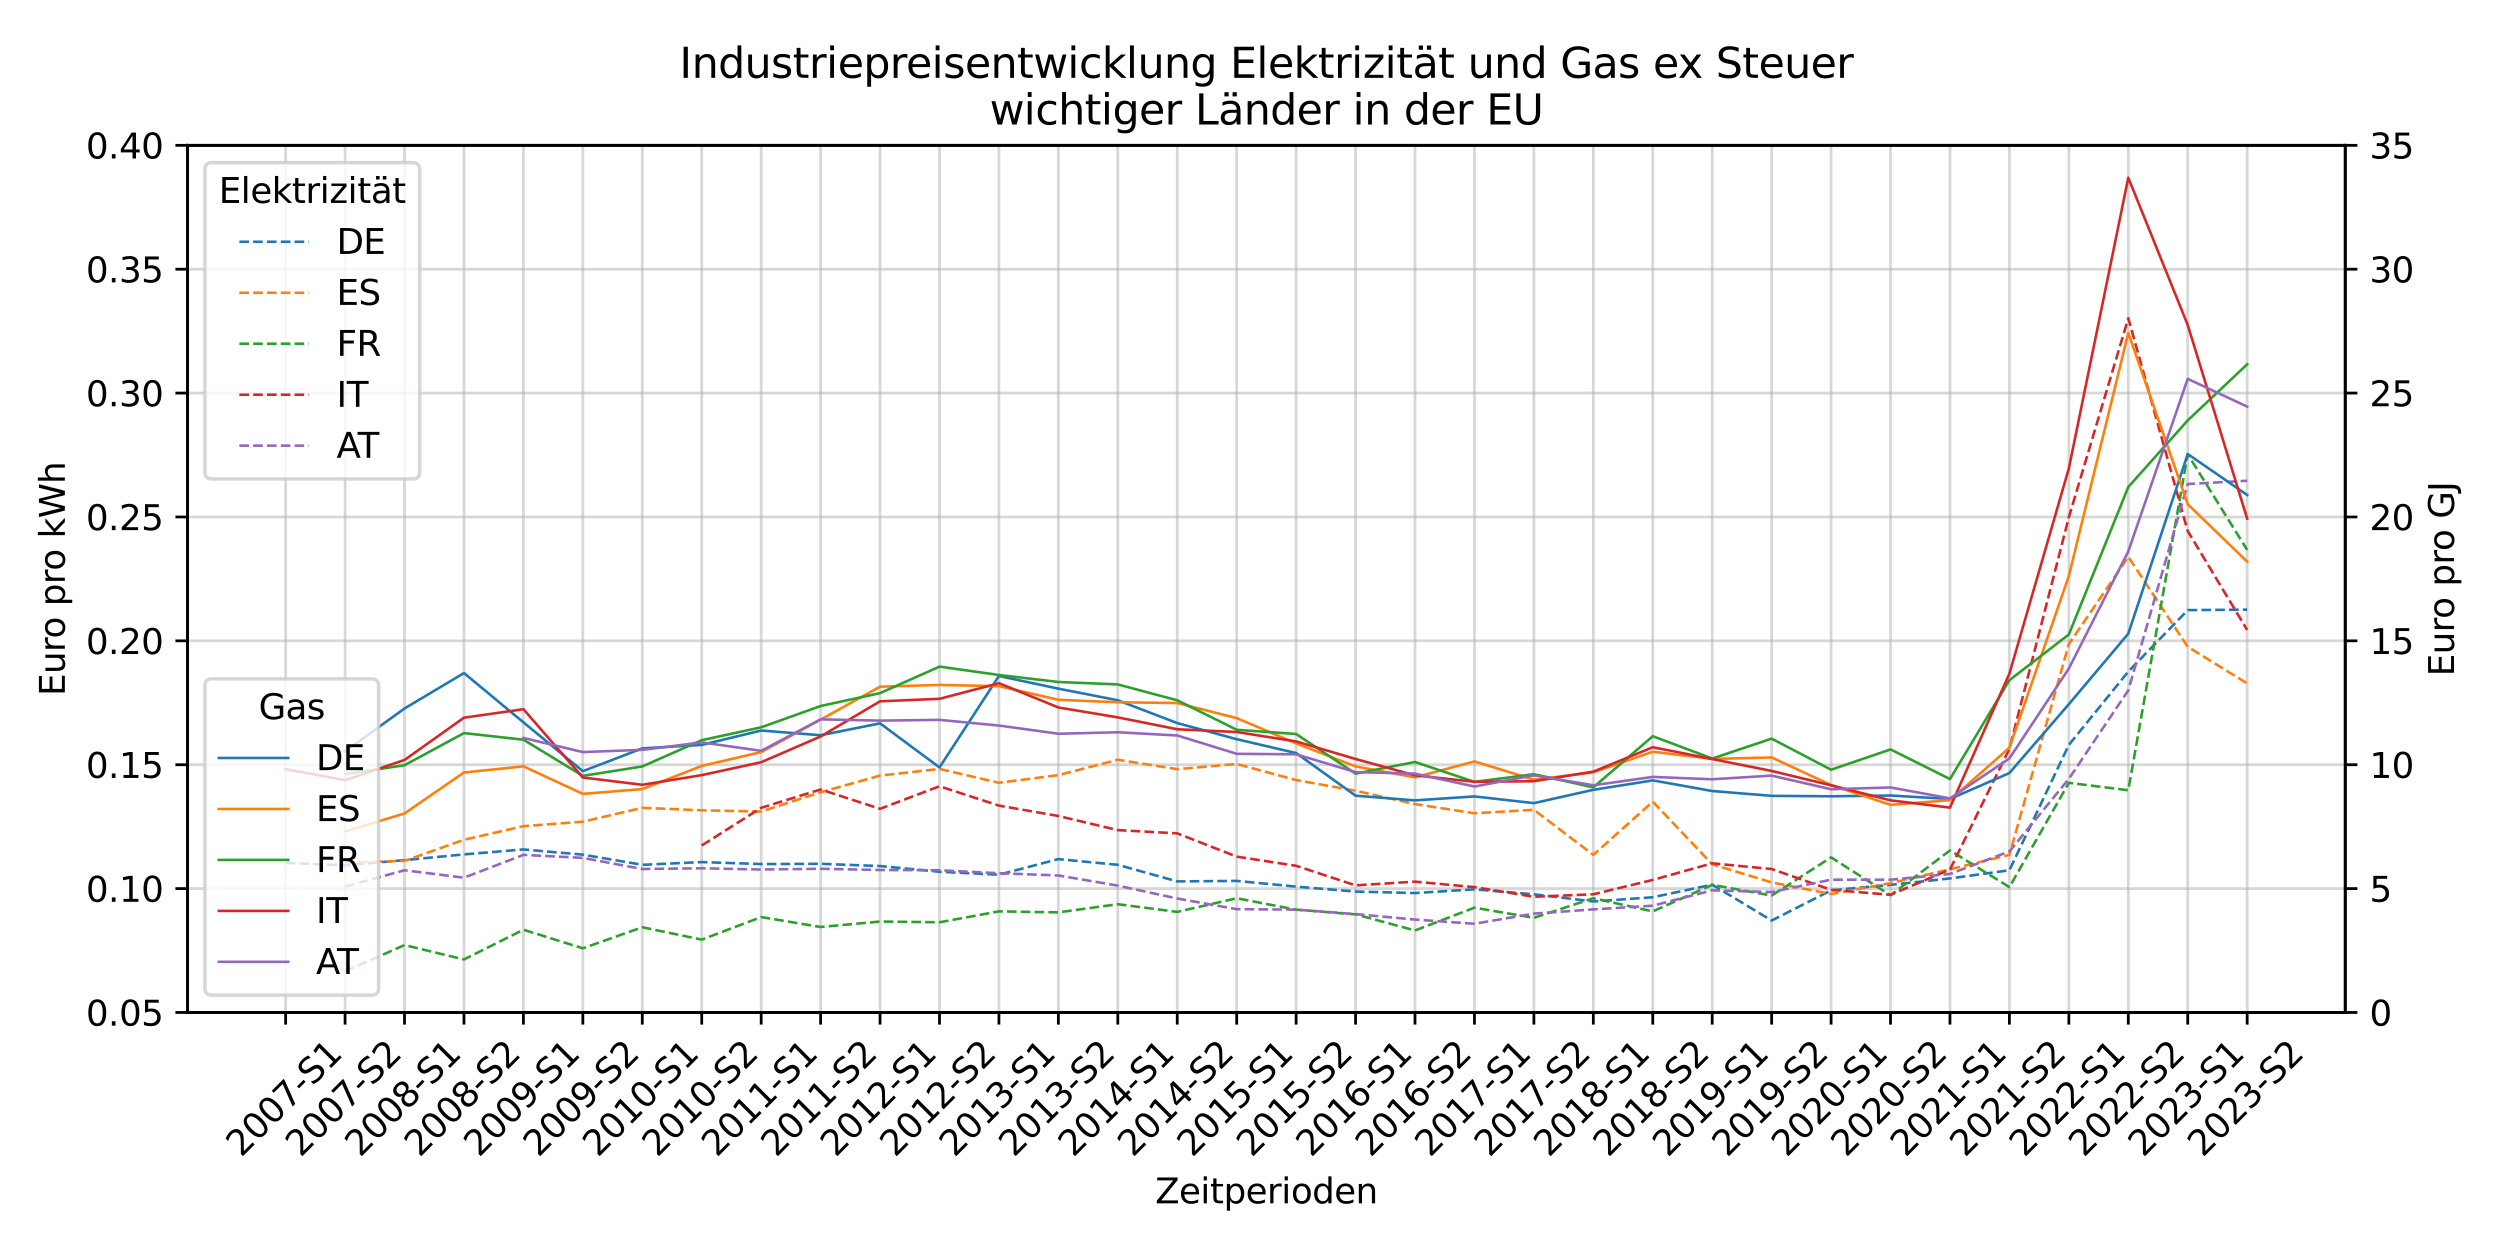 <?xml version="1.0" encoding="utf-8" standalone="no"?>
<!DOCTYPE svg PUBLIC "-//W3C//DTD SVG 1.1//EN"
  "http://www.w3.org/Graphics/SVG/1.1/DTD/svg11.dtd">
<svg xmlns:xlink="http://www.w3.org/1999/xlink" width="720pt" height="360pt" viewBox="0 0 720 360" xmlns="http://www.w3.org/2000/svg" version="1.1">
 <defs>
  <style type="text/css">*{stroke-linejoin: round; stroke-linecap: butt}</style>
 </defs>
 <g id="figure_1">
  <g id="patch_1">
   <path d="M 0 360 
L 720 360 
L 720 0 
L 0 0 
z
" style="fill: #ffffff"/>
  </g>
  <g id="axes_1">
   <g id="patch_2">
    <path d="M 54.02 291.591 
L 675.43 291.591 
L 675.43 41.856 
L 54.02 41.856 
z
" style="fill: #ffffff"/>
   </g>
   <g id="matplotlib.axis_1">
    <g id="xtick_1">
     <g id="line2d_1">
      <path d="M 82.266 291.591 
L 82.266 41.856 
" clip-path="url(#p9ed7297a99)" style="fill: none; stroke: #b0b0b0; stroke-opacity: 0.5; stroke-width: 0.8; stroke-linecap: square"/>
     </g>
     <g id="line2d_2">
      <defs>
       <path id="mfaecc7b0c4" d="M 0 0 
L 0 3.5 
" style="stroke: #000000; stroke-width: 0.8"/>
      </defs>
      <g>
       <use xlink:href="#mfaecc7b0c4" x="82.266" y="291.591" style="stroke: #000000; stroke-width: 0.8"/>
      </g>
     </g>
     <g id="text_1">
      <!-- 2007-S1 -->
      <g transform="translate(69.45 333.499) rotate(-45) scale(0.1 -0.1)">
       <defs>
        <path id="DejaVuSans-32" d="M 1228 531 
L 3431 531 
L 3431 0 
L 469 0 
L 469 531 
Q 828 903 1448 1529 
Q 2069 2156 2228 2338 
Q 2531 2678 2651 2914 
Q 2772 3150 2772 3378 
Q 2772 3750 2511 3984 
Q 2250 4219 1831 4219 
Q 1534 4219 1204 4116 
Q 875 4013 500 3803 
L 500 4441 
Q 881 4594 1212 4672 
Q 1544 4750 1819 4750 
Q 2544 4750 2975 4387 
Q 3406 4025 3406 3419 
Q 3406 3131 3298 2873 
Q 3191 2616 2906 2266 
Q 2828 2175 2409 1742 
Q 1991 1309 1228 531 
z
" transform="scale(0.016)"/>
        <path id="DejaVuSans-30" d="M 2034 4250 
Q 1547 4250 1301 3770 
Q 1056 3291 1056 2328 
Q 1056 1369 1301 889 
Q 1547 409 2034 409 
Q 2525 409 2770 889 
Q 3016 1369 3016 2328 
Q 3016 3291 2770 3770 
Q 2525 4250 2034 4250 
z
M 2034 4750 
Q 2819 4750 3233 4129 
Q 3647 3509 3647 2328 
Q 3647 1150 3233 529 
Q 2819 -91 2034 -91 
Q 1250 -91 836 529 
Q 422 1150 422 2328 
Q 422 3509 836 4129 
Q 1250 4750 2034 4750 
z
" transform="scale(0.016)"/>
        <path id="DejaVuSans-37" d="M 525 4666 
L 3525 4666 
L 3525 4397 
L 1831 0 
L 1172 0 
L 2766 4134 
L 525 4134 
L 525 4666 
z
" transform="scale(0.016)"/>
        <path id="DejaVuSans-2d" d="M 313 2009 
L 1997 2009 
L 1997 1497 
L 313 1497 
L 313 2009 
z
" transform="scale(0.016)"/>
        <path id="DejaVuSans-53" d="M 3425 4513 
L 3425 3897 
Q 3066 4069 2747 4153 
Q 2428 4238 2131 4238 
Q 1616 4238 1336 4038 
Q 1056 3838 1056 3469 
Q 1056 3159 1242 3001 
Q 1428 2844 1947 2747 
L 2328 2669 
Q 3034 2534 3370 2195 
Q 3706 1856 3706 1288 
Q 3706 609 3251 259 
Q 2797 -91 1919 -91 
Q 1588 -91 1214 -16 
Q 841 59 441 206 
L 441 856 
Q 825 641 1194 531 
Q 1563 422 1919 422 
Q 2459 422 2753 634 
Q 3047 847 3047 1241 
Q 3047 1584 2836 1778 
Q 2625 1972 2144 2069 
L 1759 2144 
Q 1053 2284 737 2584 
Q 422 2884 422 3419 
Q 422 4038 858 4394 
Q 1294 4750 2059 4750 
Q 2388 4750 2728 4690 
Q 3069 4631 3425 4513 
z
" transform="scale(0.016)"/>
        <path id="DejaVuSans-31" d="M 794 531 
L 1825 531 
L 1825 4091 
L 703 3866 
L 703 4441 
L 1819 4666 
L 2450 4666 
L 2450 531 
L 3481 531 
L 3481 0 
L 794 0 
L 794 531 
z
" transform="scale(0.016)"/>
       </defs>
       <use xlink:href="#DejaVuSans-32"/>
       <use xlink:href="#DejaVuSans-30" x="63.623"/>
       <use xlink:href="#DejaVuSans-30" x="127.246"/>
       <use xlink:href="#DejaVuSans-37" x="190.869"/>
       <use xlink:href="#DejaVuSans-2d" x="254.492"/>
       <use xlink:href="#DejaVuSans-53" x="290.576"/>
       <use xlink:href="#DejaVuSans-31" x="354.053"/>
      </g>
     </g>
    </g>
    <g id="xtick_2">
     <g id="line2d_3">
      <path d="M 99.385 291.591 
L 99.385 41.856 
" clip-path="url(#p9ed7297a99)" style="fill: none; stroke: #b0b0b0; stroke-opacity: 0.5; stroke-width: 0.8; stroke-linecap: square"/>
     </g>
     <g id="line2d_4">
      <g>
       <use xlink:href="#mfaecc7b0c4" x="99.385" y="291.591" style="stroke: #000000; stroke-width: 0.8"/>
      </g>
     </g>
     <g id="text_2">
      <!-- 2007-S2 -->
      <g transform="translate(86.568 333.499) rotate(-45) scale(0.1 -0.1)">
       <use xlink:href="#DejaVuSans-32"/>
       <use xlink:href="#DejaVuSans-30" x="63.623"/>
       <use xlink:href="#DejaVuSans-30" x="127.246"/>
       <use xlink:href="#DejaVuSans-37" x="190.869"/>
       <use xlink:href="#DejaVuSans-2d" x="254.492"/>
       <use xlink:href="#DejaVuSans-53" x="290.576"/>
       <use xlink:href="#DejaVuSans-32" x="354.053"/>
      </g>
     </g>
    </g>
    <g id="xtick_3">
     <g id="line2d_5">
      <path d="M 116.503 291.591 
L 116.503 41.856 
" clip-path="url(#p9ed7297a99)" style="fill: none; stroke: #b0b0b0; stroke-opacity: 0.5; stroke-width: 0.8; stroke-linecap: square"/>
     </g>
     <g id="line2d_6">
      <g>
       <use xlink:href="#mfaecc7b0c4" x="116.503" y="291.591" style="stroke: #000000; stroke-width: 0.8"/>
      </g>
     </g>
     <g id="text_3">
      <!-- 2008-S1 -->
      <g transform="translate(103.687 333.499) rotate(-45) scale(0.1 -0.1)">
       <defs>
        <path id="DejaVuSans-38" d="M 2034 2216 
Q 1584 2216 1326 1975 
Q 1069 1734 1069 1313 
Q 1069 891 1326 650 
Q 1584 409 2034 409 
Q 2484 409 2743 651 
Q 3003 894 3003 1313 
Q 3003 1734 2745 1975 
Q 2488 2216 2034 2216 
z
M 1403 2484 
Q 997 2584 770 2862 
Q 544 3141 544 3541 
Q 544 4100 942 4425 
Q 1341 4750 2034 4750 
Q 2731 4750 3128 4425 
Q 3525 4100 3525 3541 
Q 3525 3141 3298 2862 
Q 3072 2584 2669 2484 
Q 3125 2378 3379 2068 
Q 3634 1759 3634 1313 
Q 3634 634 3220 271 
Q 2806 -91 2034 -91 
Q 1263 -91 848 271 
Q 434 634 434 1313 
Q 434 1759 690 2068 
Q 947 2378 1403 2484 
z
M 1172 3481 
Q 1172 3119 1398 2916 
Q 1625 2713 2034 2713 
Q 2441 2713 2670 2916 
Q 2900 3119 2900 3481 
Q 2900 3844 2670 4047 
Q 2441 4250 2034 4250 
Q 1625 4250 1398 4047 
Q 1172 3844 1172 3481 
z
" transform="scale(0.016)"/>
       </defs>
       <use xlink:href="#DejaVuSans-32"/>
       <use xlink:href="#DejaVuSans-30" x="63.623"/>
       <use xlink:href="#DejaVuSans-30" x="127.246"/>
       <use xlink:href="#DejaVuSans-38" x="190.869"/>
       <use xlink:href="#DejaVuSans-2d" x="254.492"/>
       <use xlink:href="#DejaVuSans-53" x="290.576"/>
       <use xlink:href="#DejaVuSans-31" x="354.053"/>
      </g>
     </g>
    </g>
    <g id="xtick_4">
     <g id="line2d_7">
      <path d="M 133.622 291.591 
L 133.622 41.856 
" clip-path="url(#p9ed7297a99)" style="fill: none; stroke: #b0b0b0; stroke-opacity: 0.5; stroke-width: 0.8; stroke-linecap: square"/>
     </g>
     <g id="line2d_8">
      <g>
       <use xlink:href="#mfaecc7b0c4" x="133.622" y="291.591" style="stroke: #000000; stroke-width: 0.8"/>
      </g>
     </g>
     <g id="text_4">
      <!-- 2008-S2 -->
      <g transform="translate(120.806 333.499) rotate(-45) scale(0.1 -0.1)">
       <use xlink:href="#DejaVuSans-32"/>
       <use xlink:href="#DejaVuSans-30" x="63.623"/>
       <use xlink:href="#DejaVuSans-30" x="127.246"/>
       <use xlink:href="#DejaVuSans-38" x="190.869"/>
       <use xlink:href="#DejaVuSans-2d" x="254.492"/>
       <use xlink:href="#DejaVuSans-53" x="290.576"/>
       <use xlink:href="#DejaVuSans-32" x="354.053"/>
      </g>
     </g>
    </g>
    <g id="xtick_5">
     <g id="line2d_9">
      <path d="M 150.741 291.591 
L 150.741 41.856 
" clip-path="url(#p9ed7297a99)" style="fill: none; stroke: #b0b0b0; stroke-opacity: 0.5; stroke-width: 0.8; stroke-linecap: square"/>
     </g>
     <g id="line2d_10">
      <g>
       <use xlink:href="#mfaecc7b0c4" x="150.741" y="291.591" style="stroke: #000000; stroke-width: 0.8"/>
      </g>
     </g>
     <g id="text_5">
      <!-- 2009-S1 -->
      <g transform="translate(137.925 333.499) rotate(-45) scale(0.1 -0.1)">
       <defs>
        <path id="DejaVuSans-39" d="M 703 97 
L 703 672 
Q 941 559 1184 500 
Q 1428 441 1663 441 
Q 2288 441 2617 861 
Q 2947 1281 2994 2138 
Q 2813 1869 2534 1725 
Q 2256 1581 1919 1581 
Q 1219 1581 811 2004 
Q 403 2428 403 3163 
Q 403 3881 828 4315 
Q 1253 4750 1959 4750 
Q 2769 4750 3195 4129 
Q 3622 3509 3622 2328 
Q 3622 1225 3098 567 
Q 2575 -91 1691 -91 
Q 1453 -91 1209 -44 
Q 966 3 703 97 
z
M 1959 2075 
Q 2384 2075 2632 2365 
Q 2881 2656 2881 3163 
Q 2881 3666 2632 3958 
Q 2384 4250 1959 4250 
Q 1534 4250 1286 3958 
Q 1038 3666 1038 3163 
Q 1038 2656 1286 2365 
Q 1534 2075 1959 2075 
z
" transform="scale(0.016)"/>
       </defs>
       <use xlink:href="#DejaVuSans-32"/>
       <use xlink:href="#DejaVuSans-30" x="63.623"/>
       <use xlink:href="#DejaVuSans-30" x="127.246"/>
       <use xlink:href="#DejaVuSans-39" x="190.869"/>
       <use xlink:href="#DejaVuSans-2d" x="254.492"/>
       <use xlink:href="#DejaVuSans-53" x="290.576"/>
       <use xlink:href="#DejaVuSans-31" x="354.053"/>
      </g>
     </g>
    </g>
    <g id="xtick_6">
     <g id="line2d_11">
      <path d="M 167.86 291.591 
L 167.86 41.856 
" clip-path="url(#p9ed7297a99)" style="fill: none; stroke: #b0b0b0; stroke-opacity: 0.5; stroke-width: 0.8; stroke-linecap: square"/>
     </g>
     <g id="line2d_12">
      <g>
       <use xlink:href="#mfaecc7b0c4" x="167.86" y="291.591" style="stroke: #000000; stroke-width: 0.8"/>
      </g>
     </g>
     <g id="text_6">
      <!-- 2009-S2 -->
      <g transform="translate(155.043 333.499) rotate(-45) scale(0.1 -0.1)">
       <use xlink:href="#DejaVuSans-32"/>
       <use xlink:href="#DejaVuSans-30" x="63.623"/>
       <use xlink:href="#DejaVuSans-30" x="127.246"/>
       <use xlink:href="#DejaVuSans-39" x="190.869"/>
       <use xlink:href="#DejaVuSans-2d" x="254.492"/>
       <use xlink:href="#DejaVuSans-53" x="290.576"/>
       <use xlink:href="#DejaVuSans-32" x="354.053"/>
      </g>
     </g>
    </g>
    <g id="xtick_7">
     <g id="line2d_13">
      <path d="M 184.978 291.591 
L 184.978 41.856 
" clip-path="url(#p9ed7297a99)" style="fill: none; stroke: #b0b0b0; stroke-opacity: 0.5; stroke-width: 0.8; stroke-linecap: square"/>
     </g>
     <g id="line2d_14">
      <g>
       <use xlink:href="#mfaecc7b0c4" x="184.978" y="291.591" style="stroke: #000000; stroke-width: 0.8"/>
      </g>
     </g>
     <g id="text_7">
      <!-- 2010-S1 -->
      <g transform="translate(172.162 333.499) rotate(-45) scale(0.1 -0.1)">
       <use xlink:href="#DejaVuSans-32"/>
       <use xlink:href="#DejaVuSans-30" x="63.623"/>
       <use xlink:href="#DejaVuSans-31" x="127.246"/>
       <use xlink:href="#DejaVuSans-30" x="190.869"/>
       <use xlink:href="#DejaVuSans-2d" x="254.492"/>
       <use xlink:href="#DejaVuSans-53" x="290.576"/>
       <use xlink:href="#DejaVuSans-31" x="354.053"/>
      </g>
     </g>
    </g>
    <g id="xtick_8">
     <g id="line2d_15">
      <path d="M 202.097 291.591 
L 202.097 41.856 
" clip-path="url(#p9ed7297a99)" style="fill: none; stroke: #b0b0b0; stroke-opacity: 0.5; stroke-width: 0.8; stroke-linecap: square"/>
     </g>
     <g id="line2d_16">
      <g>
       <use xlink:href="#mfaecc7b0c4" x="202.097" y="291.591" style="stroke: #000000; stroke-width: 0.8"/>
      </g>
     </g>
     <g id="text_8">
      <!-- 2010-S2 -->
      <g transform="translate(189.281 333.499) rotate(-45) scale(0.1 -0.1)">
       <use xlink:href="#DejaVuSans-32"/>
       <use xlink:href="#DejaVuSans-30" x="63.623"/>
       <use xlink:href="#DejaVuSans-31" x="127.246"/>
       <use xlink:href="#DejaVuSans-30" x="190.869"/>
       <use xlink:href="#DejaVuSans-2d" x="254.492"/>
       <use xlink:href="#DejaVuSans-53" x="290.576"/>
       <use xlink:href="#DejaVuSans-32" x="354.053"/>
      </g>
     </g>
    </g>
    <g id="xtick_9">
     <g id="line2d_17">
      <path d="M 219.216 291.591 
L 219.216 41.856 
" clip-path="url(#p9ed7297a99)" style="fill: none; stroke: #b0b0b0; stroke-opacity: 0.5; stroke-width: 0.8; stroke-linecap: square"/>
     </g>
     <g id="line2d_18">
      <g>
       <use xlink:href="#mfaecc7b0c4" x="219.216" y="291.591" style="stroke: #000000; stroke-width: 0.8"/>
      </g>
     </g>
     <g id="text_9">
      <!-- 2011-S1 -->
      <g transform="translate(206.399 333.499) rotate(-45) scale(0.1 -0.1)">
       <use xlink:href="#DejaVuSans-32"/>
       <use xlink:href="#DejaVuSans-30" x="63.623"/>
       <use xlink:href="#DejaVuSans-31" x="127.246"/>
       <use xlink:href="#DejaVuSans-31" x="190.869"/>
       <use xlink:href="#DejaVuSans-2d" x="254.492"/>
       <use xlink:href="#DejaVuSans-53" x="290.576"/>
       <use xlink:href="#DejaVuSans-31" x="354.053"/>
      </g>
     </g>
    </g>
    <g id="xtick_10">
     <g id="line2d_19">
      <path d="M 236.335 291.591 
L 236.335 41.856 
" clip-path="url(#p9ed7297a99)" style="fill: none; stroke: #b0b0b0; stroke-opacity: 0.5; stroke-width: 0.8; stroke-linecap: square"/>
     </g>
     <g id="line2d_20">
      <g>
       <use xlink:href="#mfaecc7b0c4" x="236.335" y="291.591" style="stroke: #000000; stroke-width: 0.8"/>
      </g>
     </g>
     <g id="text_10">
      <!-- 2011-S2 -->
      <g transform="translate(223.518 333.499) rotate(-45) scale(0.1 -0.1)">
       <use xlink:href="#DejaVuSans-32"/>
       <use xlink:href="#DejaVuSans-30" x="63.623"/>
       <use xlink:href="#DejaVuSans-31" x="127.246"/>
       <use xlink:href="#DejaVuSans-31" x="190.869"/>
       <use xlink:href="#DejaVuSans-2d" x="254.492"/>
       <use xlink:href="#DejaVuSans-53" x="290.576"/>
       <use xlink:href="#DejaVuSans-32" x="354.053"/>
      </g>
     </g>
    </g>
    <g id="xtick_11">
     <g id="line2d_21">
      <path d="M 253.453 291.591 
L 253.453 41.856 
" clip-path="url(#p9ed7297a99)" style="fill: none; stroke: #b0b0b0; stroke-opacity: 0.5; stroke-width: 0.8; stroke-linecap: square"/>
     </g>
     <g id="line2d_22">
      <g>
       <use xlink:href="#mfaecc7b0c4" x="253.453" y="291.591" style="stroke: #000000; stroke-width: 0.8"/>
      </g>
     </g>
     <g id="text_11">
      <!-- 2012-S1 -->
      <g transform="translate(240.637 333.499) rotate(-45) scale(0.1 -0.1)">
       <use xlink:href="#DejaVuSans-32"/>
       <use xlink:href="#DejaVuSans-30" x="63.623"/>
       <use xlink:href="#DejaVuSans-31" x="127.246"/>
       <use xlink:href="#DejaVuSans-32" x="190.869"/>
       <use xlink:href="#DejaVuSans-2d" x="254.492"/>
       <use xlink:href="#DejaVuSans-53" x="290.576"/>
       <use xlink:href="#DejaVuSans-31" x="354.053"/>
      </g>
     </g>
    </g>
    <g id="xtick_12">
     <g id="line2d_23">
      <path d="M 270.572 291.591 
L 270.572 41.856 
" clip-path="url(#p9ed7297a99)" style="fill: none; stroke: #b0b0b0; stroke-opacity: 0.5; stroke-width: 0.8; stroke-linecap: square"/>
     </g>
     <g id="line2d_24">
      <g>
       <use xlink:href="#mfaecc7b0c4" x="270.572" y="291.591" style="stroke: #000000; stroke-width: 0.8"/>
      </g>
     </g>
     <g id="text_12">
      <!-- 2012-S2 -->
      <g transform="translate(257.756 333.499) rotate(-45) scale(0.1 -0.1)">
       <use xlink:href="#DejaVuSans-32"/>
       <use xlink:href="#DejaVuSans-30" x="63.623"/>
       <use xlink:href="#DejaVuSans-31" x="127.246"/>
       <use xlink:href="#DejaVuSans-32" x="190.869"/>
       <use xlink:href="#DejaVuSans-2d" x="254.492"/>
       <use xlink:href="#DejaVuSans-53" x="290.576"/>
       <use xlink:href="#DejaVuSans-32" x="354.053"/>
      </g>
     </g>
    </g>
    <g id="xtick_13">
     <g id="line2d_25">
      <path d="M 287.691 291.591 
L 287.691 41.856 
" clip-path="url(#p9ed7297a99)" style="fill: none; stroke: #b0b0b0; stroke-opacity: 0.5; stroke-width: 0.8; stroke-linecap: square"/>
     </g>
     <g id="line2d_26">
      <g>
       <use xlink:href="#mfaecc7b0c4" x="287.691" y="291.591" style="stroke: #000000; stroke-width: 0.8"/>
      </g>
     </g>
     <g id="text_13">
      <!-- 2013-S1 -->
      <g transform="translate(274.874 333.499) rotate(-45) scale(0.1 -0.1)">
       <defs>
        <path id="DejaVuSans-33" d="M 2597 2516 
Q 3050 2419 3304 2112 
Q 3559 1806 3559 1356 
Q 3559 666 3084 287 
Q 2609 -91 1734 -91 
Q 1441 -91 1130 -33 
Q 819 25 488 141 
L 488 750 
Q 750 597 1062 519 
Q 1375 441 1716 441 
Q 2309 441 2620 675 
Q 2931 909 2931 1356 
Q 2931 1769 2642 2001 
Q 2353 2234 1838 2234 
L 1294 2234 
L 1294 2753 
L 1863 2753 
Q 2328 2753 2575 2939 
Q 2822 3125 2822 3475 
Q 2822 3834 2567 4026 
Q 2313 4219 1838 4219 
Q 1578 4219 1281 4162 
Q 984 4106 628 3988 
L 628 4550 
Q 988 4650 1302 4700 
Q 1616 4750 1894 4750 
Q 2613 4750 3031 4423 
Q 3450 4097 3450 3541 
Q 3450 3153 3228 2886 
Q 3006 2619 2597 2516 
z
" transform="scale(0.016)"/>
       </defs>
       <use xlink:href="#DejaVuSans-32"/>
       <use xlink:href="#DejaVuSans-30" x="63.623"/>
       <use xlink:href="#DejaVuSans-31" x="127.246"/>
       <use xlink:href="#DejaVuSans-33" x="190.869"/>
       <use xlink:href="#DejaVuSans-2d" x="254.492"/>
       <use xlink:href="#DejaVuSans-53" x="290.576"/>
       <use xlink:href="#DejaVuSans-31" x="354.053"/>
      </g>
     </g>
    </g>
    <g id="xtick_14">
     <g id="line2d_27">
      <path d="M 304.809 291.591 
L 304.809 41.856 
" clip-path="url(#p9ed7297a99)" style="fill: none; stroke: #b0b0b0; stroke-opacity: 0.5; stroke-width: 0.8; stroke-linecap: square"/>
     </g>
     <g id="line2d_28">
      <g>
       <use xlink:href="#mfaecc7b0c4" x="304.809" y="291.591" style="stroke: #000000; stroke-width: 0.8"/>
      </g>
     </g>
     <g id="text_14">
      <!-- 2013-S2 -->
      <g transform="translate(291.993 333.499) rotate(-45) scale(0.1 -0.1)">
       <use xlink:href="#DejaVuSans-32"/>
       <use xlink:href="#DejaVuSans-30" x="63.623"/>
       <use xlink:href="#DejaVuSans-31" x="127.246"/>
       <use xlink:href="#DejaVuSans-33" x="190.869"/>
       <use xlink:href="#DejaVuSans-2d" x="254.492"/>
       <use xlink:href="#DejaVuSans-53" x="290.576"/>
       <use xlink:href="#DejaVuSans-32" x="354.053"/>
      </g>
     </g>
    </g>
    <g id="xtick_15">
     <g id="line2d_29">
      <path d="M 321.928 291.591 
L 321.928 41.856 
" clip-path="url(#p9ed7297a99)" style="fill: none; stroke: #b0b0b0; stroke-opacity: 0.5; stroke-width: 0.8; stroke-linecap: square"/>
     </g>
     <g id="line2d_30">
      <g>
       <use xlink:href="#mfaecc7b0c4" x="321.928" y="291.591" style="stroke: #000000; stroke-width: 0.8"/>
      </g>
     </g>
     <g id="text_15">
      <!-- 2014-S1 -->
      <g transform="translate(309.112 333.499) rotate(-45) scale(0.1 -0.1)">
       <defs>
        <path id="DejaVuSans-34" d="M 2419 4116 
L 825 1625 
L 2419 1625 
L 2419 4116 
z
M 2253 4666 
L 3047 4666 
L 3047 1625 
L 3713 1625 
L 3713 1100 
L 3047 1100 
L 3047 0 
L 2419 0 
L 2419 1100 
L 313 1100 
L 313 1709 
L 2253 4666 
z
" transform="scale(0.016)"/>
       </defs>
       <use xlink:href="#DejaVuSans-32"/>
       <use xlink:href="#DejaVuSans-30" x="63.623"/>
       <use xlink:href="#DejaVuSans-31" x="127.246"/>
       <use xlink:href="#DejaVuSans-34" x="190.869"/>
       <use xlink:href="#DejaVuSans-2d" x="254.492"/>
       <use xlink:href="#DejaVuSans-53" x="290.576"/>
       <use xlink:href="#DejaVuSans-31" x="354.053"/>
      </g>
     </g>
    </g>
    <g id="xtick_16">
     <g id="line2d_31">
      <path d="M 339.047 291.591 
L 339.047 41.856 
" clip-path="url(#p9ed7297a99)" style="fill: none; stroke: #b0b0b0; stroke-opacity: 0.5; stroke-width: 0.8; stroke-linecap: square"/>
     </g>
     <g id="line2d_32">
      <g>
       <use xlink:href="#mfaecc7b0c4" x="339.047" y="291.591" style="stroke: #000000; stroke-width: 0.8"/>
      </g>
     </g>
     <g id="text_16">
      <!-- 2014-S2 -->
      <g transform="translate(326.231 333.499) rotate(-45) scale(0.1 -0.1)">
       <use xlink:href="#DejaVuSans-32"/>
       <use xlink:href="#DejaVuSans-30" x="63.623"/>
       <use xlink:href="#DejaVuSans-31" x="127.246"/>
       <use xlink:href="#DejaVuSans-34" x="190.869"/>
       <use xlink:href="#DejaVuSans-2d" x="254.492"/>
       <use xlink:href="#DejaVuSans-53" x="290.576"/>
       <use xlink:href="#DejaVuSans-32" x="354.053"/>
      </g>
     </g>
    </g>
    <g id="xtick_17">
     <g id="line2d_33">
      <path d="M 356.166 291.591 
L 356.166 41.856 
" clip-path="url(#p9ed7297a99)" style="fill: none; stroke: #b0b0b0; stroke-opacity: 0.5; stroke-width: 0.8; stroke-linecap: square"/>
     </g>
     <g id="line2d_34">
      <g>
       <use xlink:href="#mfaecc7b0c4" x="356.166" y="291.591" style="stroke: #000000; stroke-width: 0.8"/>
      </g>
     </g>
     <g id="text_17">
      <!-- 2015-S1 -->
      <g transform="translate(343.349 333.499) rotate(-45) scale(0.1 -0.1)">
       <defs>
        <path id="DejaVuSans-35" d="M 691 4666 
L 3169 4666 
L 3169 4134 
L 1269 4134 
L 1269 2991 
Q 1406 3038 1543 3061 
Q 1681 3084 1819 3084 
Q 2600 3084 3056 2656 
Q 3513 2228 3513 1497 
Q 3513 744 3044 326 
Q 2575 -91 1722 -91 
Q 1428 -91 1123 -41 
Q 819 9 494 109 
L 494 744 
Q 775 591 1075 516 
Q 1375 441 1709 441 
Q 2250 441 2565 725 
Q 2881 1009 2881 1497 
Q 2881 1984 2565 2268 
Q 2250 2553 1709 2553 
Q 1456 2553 1204 2497 
Q 953 2441 691 2322 
L 691 4666 
z
" transform="scale(0.016)"/>
       </defs>
       <use xlink:href="#DejaVuSans-32"/>
       <use xlink:href="#DejaVuSans-30" x="63.623"/>
       <use xlink:href="#DejaVuSans-31" x="127.246"/>
       <use xlink:href="#DejaVuSans-35" x="190.869"/>
       <use xlink:href="#DejaVuSans-2d" x="254.492"/>
       <use xlink:href="#DejaVuSans-53" x="290.576"/>
       <use xlink:href="#DejaVuSans-31" x="354.053"/>
      </g>
     </g>
    </g>
    <g id="xtick_18">
     <g id="line2d_35">
      <path d="M 373.284 291.591 
L 373.284 41.856 
" clip-path="url(#p9ed7297a99)" style="fill: none; stroke: #b0b0b0; stroke-opacity: 0.5; stroke-width: 0.8; stroke-linecap: square"/>
     </g>
     <g id="line2d_36">
      <g>
       <use xlink:href="#mfaecc7b0c4" x="373.284" y="291.591" style="stroke: #000000; stroke-width: 0.8"/>
      </g>
     </g>
     <g id="text_18">
      <!-- 2015-S2 -->
      <g transform="translate(360.468 333.499) rotate(-45) scale(0.1 -0.1)">
       <use xlink:href="#DejaVuSans-32"/>
       <use xlink:href="#DejaVuSans-30" x="63.623"/>
       <use xlink:href="#DejaVuSans-31" x="127.246"/>
       <use xlink:href="#DejaVuSans-35" x="190.869"/>
       <use xlink:href="#DejaVuSans-2d" x="254.492"/>
       <use xlink:href="#DejaVuSans-53" x="290.576"/>
       <use xlink:href="#DejaVuSans-32" x="354.053"/>
      </g>
     </g>
    </g>
    <g id="xtick_19">
     <g id="line2d_37">
      <path d="M 390.403 291.591 
L 390.403 41.856 
" clip-path="url(#p9ed7297a99)" style="fill: none; stroke: #b0b0b0; stroke-opacity: 0.5; stroke-width: 0.8; stroke-linecap: square"/>
     </g>
     <g id="line2d_38">
      <g>
       <use xlink:href="#mfaecc7b0c4" x="390.403" y="291.591" style="stroke: #000000; stroke-width: 0.8"/>
      </g>
     </g>
     <g id="text_19">
      <!-- 2016-S1 -->
      <g transform="translate(377.587 333.499) rotate(-45) scale(0.1 -0.1)">
       <defs>
        <path id="DejaVuSans-36" d="M 2113 2584 
Q 1688 2584 1439 2293 
Q 1191 2003 1191 1497 
Q 1191 994 1439 701 
Q 1688 409 2113 409 
Q 2538 409 2786 701 
Q 3034 994 3034 1497 
Q 3034 2003 2786 2293 
Q 2538 2584 2113 2584 
z
M 3366 4563 
L 3366 3988 
Q 3128 4100 2886 4159 
Q 2644 4219 2406 4219 
Q 1781 4219 1451 3797 
Q 1122 3375 1075 2522 
Q 1259 2794 1537 2939 
Q 1816 3084 2150 3084 
Q 2853 3084 3261 2657 
Q 3669 2231 3669 1497 
Q 3669 778 3244 343 
Q 2819 -91 2113 -91 
Q 1303 -91 875 529 
Q 447 1150 447 2328 
Q 447 3434 972 4092 
Q 1497 4750 2381 4750 
Q 2619 4750 2861 4703 
Q 3103 4656 3366 4563 
z
" transform="scale(0.016)"/>
       </defs>
       <use xlink:href="#DejaVuSans-32"/>
       <use xlink:href="#DejaVuSans-30" x="63.623"/>
       <use xlink:href="#DejaVuSans-31" x="127.246"/>
       <use xlink:href="#DejaVuSans-36" x="190.869"/>
       <use xlink:href="#DejaVuSans-2d" x="254.492"/>
       <use xlink:href="#DejaVuSans-53" x="290.576"/>
       <use xlink:href="#DejaVuSans-31" x="354.053"/>
      </g>
     </g>
    </g>
    <g id="xtick_20">
     <g id="line2d_39">
      <path d="M 407.522 291.591 
L 407.522 41.856 
" clip-path="url(#p9ed7297a99)" style="fill: none; stroke: #b0b0b0; stroke-opacity: 0.5; stroke-width: 0.8; stroke-linecap: square"/>
     </g>
     <g id="line2d_40">
      <g>
       <use xlink:href="#mfaecc7b0c4" x="407.522" y="291.591" style="stroke: #000000; stroke-width: 0.8"/>
      </g>
     </g>
     <g id="text_20">
      <!-- 2016-S2 -->
      <g transform="translate(394.706 333.499) rotate(-45) scale(0.1 -0.1)">
       <use xlink:href="#DejaVuSans-32"/>
       <use xlink:href="#DejaVuSans-30" x="63.623"/>
       <use xlink:href="#DejaVuSans-31" x="127.246"/>
       <use xlink:href="#DejaVuSans-36" x="190.869"/>
       <use xlink:href="#DejaVuSans-2d" x="254.492"/>
       <use xlink:href="#DejaVuSans-53" x="290.576"/>
       <use xlink:href="#DejaVuSans-32" x="354.053"/>
      </g>
     </g>
    </g>
    <g id="xtick_21">
     <g id="line2d_41">
      <path d="M 424.641 291.591 
L 424.641 41.856 
" clip-path="url(#p9ed7297a99)" style="fill: none; stroke: #b0b0b0; stroke-opacity: 0.5; stroke-width: 0.8; stroke-linecap: square"/>
     </g>
     <g id="line2d_42">
      <g>
       <use xlink:href="#mfaecc7b0c4" x="424.641" y="291.591" style="stroke: #000000; stroke-width: 0.8"/>
      </g>
     </g>
     <g id="text_21">
      <!-- 2017-S1 -->
      <g transform="translate(411.824 333.499) rotate(-45) scale(0.1 -0.1)">
       <use xlink:href="#DejaVuSans-32"/>
       <use xlink:href="#DejaVuSans-30" x="63.623"/>
       <use xlink:href="#DejaVuSans-31" x="127.246"/>
       <use xlink:href="#DejaVuSans-37" x="190.869"/>
       <use xlink:href="#DejaVuSans-2d" x="254.492"/>
       <use xlink:href="#DejaVuSans-53" x="290.576"/>
       <use xlink:href="#DejaVuSans-31" x="354.053"/>
      </g>
     </g>
    </g>
    <g id="xtick_22">
     <g id="line2d_43">
      <path d="M 441.759 291.591 
L 441.759 41.856 
" clip-path="url(#p9ed7297a99)" style="fill: none; stroke: #b0b0b0; stroke-opacity: 0.5; stroke-width: 0.8; stroke-linecap: square"/>
     </g>
     <g id="line2d_44">
      <g>
       <use xlink:href="#mfaecc7b0c4" x="441.759" y="291.591" style="stroke: #000000; stroke-width: 0.8"/>
      </g>
     </g>
     <g id="text_22">
      <!-- 2017-S2 -->
      <g transform="translate(428.943 333.499) rotate(-45) scale(0.1 -0.1)">
       <use xlink:href="#DejaVuSans-32"/>
       <use xlink:href="#DejaVuSans-30" x="63.623"/>
       <use xlink:href="#DejaVuSans-31" x="127.246"/>
       <use xlink:href="#DejaVuSans-37" x="190.869"/>
       <use xlink:href="#DejaVuSans-2d" x="254.492"/>
       <use xlink:href="#DejaVuSans-53" x="290.576"/>
       <use xlink:href="#DejaVuSans-32" x="354.053"/>
      </g>
     </g>
    </g>
    <g id="xtick_23">
     <g id="line2d_45">
      <path d="M 458.878 291.591 
L 458.878 41.856 
" clip-path="url(#p9ed7297a99)" style="fill: none; stroke: #b0b0b0; stroke-opacity: 0.5; stroke-width: 0.8; stroke-linecap: square"/>
     </g>
     <g id="line2d_46">
      <g>
       <use xlink:href="#mfaecc7b0c4" x="458.878" y="291.591" style="stroke: #000000; stroke-width: 0.8"/>
      </g>
     </g>
     <g id="text_23">
      <!-- 2018-S1 -->
      <g transform="translate(446.062 333.499) rotate(-45) scale(0.1 -0.1)">
       <use xlink:href="#DejaVuSans-32"/>
       <use xlink:href="#DejaVuSans-30" x="63.623"/>
       <use xlink:href="#DejaVuSans-31" x="127.246"/>
       <use xlink:href="#DejaVuSans-38" x="190.869"/>
       <use xlink:href="#DejaVuSans-2d" x="254.492"/>
       <use xlink:href="#DejaVuSans-53" x="290.576"/>
       <use xlink:href="#DejaVuSans-31" x="354.053"/>
      </g>
     </g>
    </g>
    <g id="xtick_24">
     <g id="line2d_47">
      <path d="M 475.997 291.591 
L 475.997 41.856 
" clip-path="url(#p9ed7297a99)" style="fill: none; stroke: #b0b0b0; stroke-opacity: 0.5; stroke-width: 0.8; stroke-linecap: square"/>
     </g>
     <g id="line2d_48">
      <g>
       <use xlink:href="#mfaecc7b0c4" x="475.997" y="291.591" style="stroke: #000000; stroke-width: 0.8"/>
      </g>
     </g>
     <g id="text_24">
      <!-- 2018-S2 -->
      <g transform="translate(463.18 333.499) rotate(-45) scale(0.1 -0.1)">
       <use xlink:href="#DejaVuSans-32"/>
       <use xlink:href="#DejaVuSans-30" x="63.623"/>
       <use xlink:href="#DejaVuSans-31" x="127.246"/>
       <use xlink:href="#DejaVuSans-38" x="190.869"/>
       <use xlink:href="#DejaVuSans-2d" x="254.492"/>
       <use xlink:href="#DejaVuSans-53" x="290.576"/>
       <use xlink:href="#DejaVuSans-32" x="354.053"/>
      </g>
     </g>
    </g>
    <g id="xtick_25">
     <g id="line2d_49">
      <path d="M 493.115 291.591 
L 493.115 41.856 
" clip-path="url(#p9ed7297a99)" style="fill: none; stroke: #b0b0b0; stroke-opacity: 0.5; stroke-width: 0.8; stroke-linecap: square"/>
     </g>
     <g id="line2d_50">
      <g>
       <use xlink:href="#mfaecc7b0c4" x="493.115" y="291.591" style="stroke: #000000; stroke-width: 0.8"/>
      </g>
     </g>
     <g id="text_25">
      <!-- 2019-S1 -->
      <g transform="translate(480.299 333.499) rotate(-45) scale(0.1 -0.1)">
       <use xlink:href="#DejaVuSans-32"/>
       <use xlink:href="#DejaVuSans-30" x="63.623"/>
       <use xlink:href="#DejaVuSans-31" x="127.246"/>
       <use xlink:href="#DejaVuSans-39" x="190.869"/>
       <use xlink:href="#DejaVuSans-2d" x="254.492"/>
       <use xlink:href="#DejaVuSans-53" x="290.576"/>
       <use xlink:href="#DejaVuSans-31" x="354.053"/>
      </g>
     </g>
    </g>
    <g id="xtick_26">
     <g id="line2d_51">
      <path d="M 510.234 291.591 
L 510.234 41.856 
" clip-path="url(#p9ed7297a99)" style="fill: none; stroke: #b0b0b0; stroke-opacity: 0.5; stroke-width: 0.8; stroke-linecap: square"/>
     </g>
     <g id="line2d_52">
      <g>
       <use xlink:href="#mfaecc7b0c4" x="510.234" y="291.591" style="stroke: #000000; stroke-width: 0.8"/>
      </g>
     </g>
     <g id="text_26">
      <!-- 2019-S2 -->
      <g transform="translate(497.418 333.499) rotate(-45) scale(0.1 -0.1)">
       <use xlink:href="#DejaVuSans-32"/>
       <use xlink:href="#DejaVuSans-30" x="63.623"/>
       <use xlink:href="#DejaVuSans-31" x="127.246"/>
       <use xlink:href="#DejaVuSans-39" x="190.869"/>
       <use xlink:href="#DejaVuSans-2d" x="254.492"/>
       <use xlink:href="#DejaVuSans-53" x="290.576"/>
       <use xlink:href="#DejaVuSans-32" x="354.053"/>
      </g>
     </g>
    </g>
    <g id="xtick_27">
     <g id="line2d_53">
      <path d="M 527.353 291.591 
L 527.353 41.856 
" clip-path="url(#p9ed7297a99)" style="fill: none; stroke: #b0b0b0; stroke-opacity: 0.5; stroke-width: 0.8; stroke-linecap: square"/>
     </g>
     <g id="line2d_54">
      <g>
       <use xlink:href="#mfaecc7b0c4" x="527.353" y="291.591" style="stroke: #000000; stroke-width: 0.8"/>
      </g>
     </g>
     <g id="text_27">
      <!-- 2020-S1 -->
      <g transform="translate(514.537 333.499) rotate(-45) scale(0.1 -0.1)">
       <use xlink:href="#DejaVuSans-32"/>
       <use xlink:href="#DejaVuSans-30" x="63.623"/>
       <use xlink:href="#DejaVuSans-32" x="127.246"/>
       <use xlink:href="#DejaVuSans-30" x="190.869"/>
       <use xlink:href="#DejaVuSans-2d" x="254.492"/>
       <use xlink:href="#DejaVuSans-53" x="290.576"/>
       <use xlink:href="#DejaVuSans-31" x="354.053"/>
      </g>
     </g>
    </g>
    <g id="xtick_28">
     <g id="line2d_55">
      <path d="M 544.472 291.591 
L 544.472 41.856 
" clip-path="url(#p9ed7297a99)" style="fill: none; stroke: #b0b0b0; stroke-opacity: 0.5; stroke-width: 0.8; stroke-linecap: square"/>
     </g>
     <g id="line2d_56">
      <g>
       <use xlink:href="#mfaecc7b0c4" x="544.472" y="291.591" style="stroke: #000000; stroke-width: 0.8"/>
      </g>
     </g>
     <g id="text_28">
      <!-- 2020-S2 -->
      <g transform="translate(531.655 333.499) rotate(-45) scale(0.1 -0.1)">
       <use xlink:href="#DejaVuSans-32"/>
       <use xlink:href="#DejaVuSans-30" x="63.623"/>
       <use xlink:href="#DejaVuSans-32" x="127.246"/>
       <use xlink:href="#DejaVuSans-30" x="190.869"/>
       <use xlink:href="#DejaVuSans-2d" x="254.492"/>
       <use xlink:href="#DejaVuSans-53" x="290.576"/>
       <use xlink:href="#DejaVuSans-32" x="354.053"/>
      </g>
     </g>
    </g>
    <g id="xtick_29">
     <g id="line2d_57">
      <path d="M 561.59 291.591 
L 561.59 41.856 
" clip-path="url(#p9ed7297a99)" style="fill: none; stroke: #b0b0b0; stroke-opacity: 0.5; stroke-width: 0.8; stroke-linecap: square"/>
     </g>
     <g id="line2d_58">
      <g>
       <use xlink:href="#mfaecc7b0c4" x="561.59" y="291.591" style="stroke: #000000; stroke-width: 0.8"/>
      </g>
     </g>
     <g id="text_29">
      <!-- 2021-S1 -->
      <g transform="translate(548.774 333.499) rotate(-45) scale(0.1 -0.1)">
       <use xlink:href="#DejaVuSans-32"/>
       <use xlink:href="#DejaVuSans-30" x="63.623"/>
       <use xlink:href="#DejaVuSans-32" x="127.246"/>
       <use xlink:href="#DejaVuSans-31" x="190.869"/>
       <use xlink:href="#DejaVuSans-2d" x="254.492"/>
       <use xlink:href="#DejaVuSans-53" x="290.576"/>
       <use xlink:href="#DejaVuSans-31" x="354.053"/>
      </g>
     </g>
    </g>
    <g id="xtick_30">
     <g id="line2d_59">
      <path d="M 578.709 291.591 
L 578.709 41.856 
" clip-path="url(#p9ed7297a99)" style="fill: none; stroke: #b0b0b0; stroke-opacity: 0.5; stroke-width: 0.8; stroke-linecap: square"/>
     </g>
     <g id="line2d_60">
      <g>
       <use xlink:href="#mfaecc7b0c4" x="578.709" y="291.591" style="stroke: #000000; stroke-width: 0.8"/>
      </g>
     </g>
     <g id="text_30">
      <!-- 2021-S2 -->
      <g transform="translate(565.893 333.499) rotate(-45) scale(0.1 -0.1)">
       <use xlink:href="#DejaVuSans-32"/>
       <use xlink:href="#DejaVuSans-30" x="63.623"/>
       <use xlink:href="#DejaVuSans-32" x="127.246"/>
       <use xlink:href="#DejaVuSans-31" x="190.869"/>
       <use xlink:href="#DejaVuSans-2d" x="254.492"/>
       <use xlink:href="#DejaVuSans-53" x="290.576"/>
       <use xlink:href="#DejaVuSans-32" x="354.053"/>
      </g>
     </g>
    </g>
    <g id="xtick_31">
     <g id="line2d_61">
      <path d="M 595.828 291.591 
L 595.828 41.856 
" clip-path="url(#p9ed7297a99)" style="fill: none; stroke: #b0b0b0; stroke-opacity: 0.5; stroke-width: 0.8; stroke-linecap: square"/>
     </g>
     <g id="line2d_62">
      <g>
       <use xlink:href="#mfaecc7b0c4" x="595.828" y="291.591" style="stroke: #000000; stroke-width: 0.8"/>
      </g>
     </g>
     <g id="text_31">
      <!-- 2022-S1 -->
      <g transform="translate(583.012 333.499) rotate(-45) scale(0.1 -0.1)">
       <use xlink:href="#DejaVuSans-32"/>
       <use xlink:href="#DejaVuSans-30" x="63.623"/>
       <use xlink:href="#DejaVuSans-32" x="127.246"/>
       <use xlink:href="#DejaVuSans-32" x="190.869"/>
       <use xlink:href="#DejaVuSans-2d" x="254.492"/>
       <use xlink:href="#DejaVuSans-53" x="290.576"/>
       <use xlink:href="#DejaVuSans-31" x="354.053"/>
      </g>
     </g>
    </g>
    <g id="xtick_32">
     <g id="line2d_63">
      <path d="M 612.947 291.591 
L 612.947 41.856 
" clip-path="url(#p9ed7297a99)" style="fill: none; stroke: #b0b0b0; stroke-opacity: 0.5; stroke-width: 0.8; stroke-linecap: square"/>
     </g>
     <g id="line2d_64">
      <g>
       <use xlink:href="#mfaecc7b0c4" x="612.947" y="291.591" style="stroke: #000000; stroke-width: 0.8"/>
      </g>
     </g>
     <g id="text_32">
      <!-- 2022-S2 -->
      <g transform="translate(600.13 333.499) rotate(-45) scale(0.1 -0.1)">
       <use xlink:href="#DejaVuSans-32"/>
       <use xlink:href="#DejaVuSans-30" x="63.623"/>
       <use xlink:href="#DejaVuSans-32" x="127.246"/>
       <use xlink:href="#DejaVuSans-32" x="190.869"/>
       <use xlink:href="#DejaVuSans-2d" x="254.492"/>
       <use xlink:href="#DejaVuSans-53" x="290.576"/>
       <use xlink:href="#DejaVuSans-32" x="354.053"/>
      </g>
     </g>
    </g>
    <g id="xtick_33">
     <g id="line2d_65">
      <path d="M 630.065 291.591 
L 630.065 41.856 
" clip-path="url(#p9ed7297a99)" style="fill: none; stroke: #b0b0b0; stroke-opacity: 0.5; stroke-width: 0.8; stroke-linecap: square"/>
     </g>
     <g id="line2d_66">
      <g>
       <use xlink:href="#mfaecc7b0c4" x="630.065" y="291.591" style="stroke: #000000; stroke-width: 0.8"/>
      </g>
     </g>
     <g id="text_33">
      <!-- 2023-S1 -->
      <g transform="translate(617.249 333.499) rotate(-45) scale(0.1 -0.1)">
       <use xlink:href="#DejaVuSans-32"/>
       <use xlink:href="#DejaVuSans-30" x="63.623"/>
       <use xlink:href="#DejaVuSans-32" x="127.246"/>
       <use xlink:href="#DejaVuSans-33" x="190.869"/>
       <use xlink:href="#DejaVuSans-2d" x="254.492"/>
       <use xlink:href="#DejaVuSans-53" x="290.576"/>
       <use xlink:href="#DejaVuSans-31" x="354.053"/>
      </g>
     </g>
    </g>
    <g id="xtick_34">
     <g id="line2d_67">
      <path d="M 647.184 291.591 
L 647.184 41.856 
" clip-path="url(#p9ed7297a99)" style="fill: none; stroke: #b0b0b0; stroke-opacity: 0.5; stroke-width: 0.8; stroke-linecap: square"/>
     </g>
     <g id="line2d_68">
      <g>
       <use xlink:href="#mfaecc7b0c4" x="647.184" y="291.591" style="stroke: #000000; stroke-width: 0.8"/>
      </g>
     </g>
     <g id="text_34">
      <!-- 2023-S2 -->
      <g transform="translate(634.368 333.499) rotate(-45) scale(0.1 -0.1)">
       <use xlink:href="#DejaVuSans-32"/>
       <use xlink:href="#DejaVuSans-30" x="63.623"/>
       <use xlink:href="#DejaVuSans-32" x="127.246"/>
       <use xlink:href="#DejaVuSans-33" x="190.869"/>
       <use xlink:href="#DejaVuSans-2d" x="254.492"/>
       <use xlink:href="#DejaVuSans-53" x="290.576"/>
       <use xlink:href="#DejaVuSans-32" x="354.053"/>
      </g>
     </g>
    </g>
    <g id="text_35">
     <!-- Zeitperioden -->
     <g transform="translate(332.7 346.568) scale(0.1 -0.1)">
      <defs>
       <path id="DejaVuSans-5a" d="M 359 4666 
L 4025 4666 
L 4025 4184 
L 1075 531 
L 4097 531 
L 4097 0 
L 288 0 
L 288 481 
L 3238 4134 
L 359 4134 
L 359 4666 
z
" transform="scale(0.016)"/>
       <path id="DejaVuSans-65" d="M 3597 1894 
L 3597 1613 
L 953 1613 
Q 991 1019 1311 708 
Q 1631 397 2203 397 
Q 2534 397 2845 478 
Q 3156 559 3463 722 
L 3463 178 
Q 3153 47 2828 -22 
Q 2503 -91 2169 -91 
Q 1331 -91 842 396 
Q 353 884 353 1716 
Q 353 2575 817 3079 
Q 1281 3584 2069 3584 
Q 2775 3584 3186 3129 
Q 3597 2675 3597 1894 
z
M 3022 2063 
Q 3016 2534 2758 2815 
Q 2500 3097 2075 3097 
Q 1594 3097 1305 2825 
Q 1016 2553 972 2059 
L 3022 2063 
z
" transform="scale(0.016)"/>
       <path id="DejaVuSans-69" d="M 603 3500 
L 1178 3500 
L 1178 0 
L 603 0 
L 603 3500 
z
M 603 4863 
L 1178 4863 
L 1178 4134 
L 603 4134 
L 603 4863 
z
" transform="scale(0.016)"/>
       <path id="DejaVuSans-74" d="M 1172 4494 
L 1172 3500 
L 2356 3500 
L 2356 3053 
L 1172 3053 
L 1172 1153 
Q 1172 725 1289 603 
Q 1406 481 1766 481 
L 2356 481 
L 2356 0 
L 1766 0 
Q 1100 0 847 248 
Q 594 497 594 1153 
L 594 3053 
L 172 3053 
L 172 3500 
L 594 3500 
L 594 4494 
L 1172 4494 
z
" transform="scale(0.016)"/>
       <path id="DejaVuSans-70" d="M 1159 525 
L 1159 -1331 
L 581 -1331 
L 581 3500 
L 1159 3500 
L 1159 2969 
Q 1341 3281 1617 3432 
Q 1894 3584 2278 3584 
Q 2916 3584 3314 3078 
Q 3713 2572 3713 1747 
Q 3713 922 3314 415 
Q 2916 -91 2278 -91 
Q 1894 -91 1617 61 
Q 1341 213 1159 525 
z
M 3116 1747 
Q 3116 2381 2855 2742 
Q 2594 3103 2138 3103 
Q 1681 3103 1420 2742 
Q 1159 2381 1159 1747 
Q 1159 1113 1420 752 
Q 1681 391 2138 391 
Q 2594 391 2855 752 
Q 3116 1113 3116 1747 
z
" transform="scale(0.016)"/>
       <path id="DejaVuSans-72" d="M 2631 2963 
Q 2534 3019 2420 3045 
Q 2306 3072 2169 3072 
Q 1681 3072 1420 2755 
Q 1159 2438 1159 1844 
L 1159 0 
L 581 0 
L 581 3500 
L 1159 3500 
L 1159 2956 
Q 1341 3275 1631 3429 
Q 1922 3584 2338 3584 
Q 2397 3584 2469 3576 
Q 2541 3569 2628 3553 
L 2631 2963 
z
" transform="scale(0.016)"/>
       <path id="DejaVuSans-6f" d="M 1959 3097 
Q 1497 3097 1228 2736 
Q 959 2375 959 1747 
Q 959 1119 1226 758 
Q 1494 397 1959 397 
Q 2419 397 2687 759 
Q 2956 1122 2956 1747 
Q 2956 2369 2687 2733 
Q 2419 3097 1959 3097 
z
M 1959 3584 
Q 2709 3584 3137 3096 
Q 3566 2609 3566 1747 
Q 3566 888 3137 398 
Q 2709 -91 1959 -91 
Q 1206 -91 779 398 
Q 353 888 353 1747 
Q 353 2609 779 3096 
Q 1206 3584 1959 3584 
z
" transform="scale(0.016)"/>
       <path id="DejaVuSans-64" d="M 2906 2969 
L 2906 4863 
L 3481 4863 
L 3481 0 
L 2906 0 
L 2906 525 
Q 2725 213 2448 61 
Q 2172 -91 1784 -91 
Q 1150 -91 751 415 
Q 353 922 353 1747 
Q 353 2572 751 3078 
Q 1150 3584 1784 3584 
Q 2172 3584 2448 3432 
Q 2725 3281 2906 2969 
z
M 947 1747 
Q 947 1113 1208 752 
Q 1469 391 1925 391 
Q 2381 391 2643 752 
Q 2906 1113 2906 1747 
Q 2906 2381 2643 2742 
Q 2381 3103 1925 3103 
Q 1469 3103 1208 2742 
Q 947 2381 947 1747 
z
" transform="scale(0.016)"/>
       <path id="DejaVuSans-6e" d="M 3513 2113 
L 3513 0 
L 2938 0 
L 2938 2094 
Q 2938 2591 2744 2837 
Q 2550 3084 2163 3084 
Q 1697 3084 1428 2787 
Q 1159 2491 1159 1978 
L 1159 0 
L 581 0 
L 581 3500 
L 1159 3500 
L 1159 2956 
Q 1366 3272 1645 3428 
Q 1925 3584 2291 3584 
Q 2894 3584 3203 3211 
Q 3513 2838 3513 2113 
z
" transform="scale(0.016)"/>
      </defs>
      <use xlink:href="#DejaVuSans-5a"/>
      <use xlink:href="#DejaVuSans-65" x="68.506"/>
      <use xlink:href="#DejaVuSans-69" x="130.029"/>
      <use xlink:href="#DejaVuSans-74" x="157.812"/>
      <use xlink:href="#DejaVuSans-70" x="197.021"/>
      <use xlink:href="#DejaVuSans-65" x="260.498"/>
      <use xlink:href="#DejaVuSans-72" x="322.021"/>
      <use xlink:href="#DejaVuSans-69" x="363.135"/>
      <use xlink:href="#DejaVuSans-6f" x="390.918"/>
      <use xlink:href="#DejaVuSans-64" x="452.1"/>
      <use xlink:href="#DejaVuSans-65" x="515.576"/>
      <use xlink:href="#DejaVuSans-6e" x="577.1"/>
     </g>
    </g>
   </g>
   <g id="matplotlib.axis_2">
    <g id="ytick_1">
     <g id="line2d_69">
      <path d="M 54.02 291.591 
L 675.43 291.591 
" clip-path="url(#p9ed7297a99)" style="fill: none; stroke: #b0b0b0; stroke-opacity: 0.5; stroke-width: 0.8; stroke-linecap: square"/>
     </g>
     <g id="line2d_70">
      <defs>
       <path id="m45fc159021" d="M 0 0 
L -3.5 0 
" style="stroke: #000000; stroke-width: 0.8"/>
      </defs>
      <g>
       <use xlink:href="#m45fc159021" x="54.02" y="291.591" style="stroke: #000000; stroke-width: 0.8"/>
      </g>
     </g>
     <g id="text_36">
      <!-- 0.05 -->
      <g transform="translate(24.754 295.39) scale(0.1 -0.1)">
       <defs>
        <path id="DejaVuSans-2e" d="M 684 794 
L 1344 794 
L 1344 0 
L 684 0 
L 684 794 
z
" transform="scale(0.016)"/>
       </defs>
       <use xlink:href="#DejaVuSans-30"/>
       <use xlink:href="#DejaVuSans-2e" x="63.623"/>
       <use xlink:href="#DejaVuSans-30" x="95.41"/>
       <use xlink:href="#DejaVuSans-35" x="159.033"/>
      </g>
     </g>
    </g>
    <g id="ytick_2">
     <g id="line2d_71">
      <path d="M 54.02 255.914 
L 675.43 255.914 
" clip-path="url(#p9ed7297a99)" style="fill: none; stroke: #b0b0b0; stroke-opacity: 0.5; stroke-width: 0.8; stroke-linecap: square"/>
     </g>
     <g id="line2d_72">
      <g>
       <use xlink:href="#m45fc159021" x="54.02" y="255.914" style="stroke: #000000; stroke-width: 0.8"/>
      </g>
     </g>
     <g id="text_37">
      <!-- 0.10 -->
      <g transform="translate(24.754 259.714) scale(0.1 -0.1)">
       <use xlink:href="#DejaVuSans-30"/>
       <use xlink:href="#DejaVuSans-2e" x="63.623"/>
       <use xlink:href="#DejaVuSans-31" x="95.41"/>
       <use xlink:href="#DejaVuSans-30" x="159.033"/>
      </g>
     </g>
    </g>
    <g id="ytick_3">
     <g id="line2d_73">
      <path d="M 54.02 220.238 
L 675.43 220.238 
" clip-path="url(#p9ed7297a99)" style="fill: none; stroke: #b0b0b0; stroke-opacity: 0.5; stroke-width: 0.8; stroke-linecap: square"/>
     </g>
     <g id="line2d_74">
      <g>
       <use xlink:href="#m45fc159021" x="54.02" y="220.238" style="stroke: #000000; stroke-width: 0.8"/>
      </g>
     </g>
     <g id="text_38">
      <!-- 0.15 -->
      <g transform="translate(24.754 224.037) scale(0.1 -0.1)">
       <use xlink:href="#DejaVuSans-30"/>
       <use xlink:href="#DejaVuSans-2e" x="63.623"/>
       <use xlink:href="#DejaVuSans-31" x="95.41"/>
       <use xlink:href="#DejaVuSans-35" x="159.033"/>
      </g>
     </g>
    </g>
    <g id="ytick_4">
     <g id="line2d_75">
      <path d="M 54.02 184.562 
L 675.43 184.562 
" clip-path="url(#p9ed7297a99)" style="fill: none; stroke: #b0b0b0; stroke-opacity: 0.5; stroke-width: 0.8; stroke-linecap: square"/>
     </g>
     <g id="line2d_76">
      <g>
       <use xlink:href="#m45fc159021" x="54.02" y="184.562" style="stroke: #000000; stroke-width: 0.8"/>
      </g>
     </g>
     <g id="text_39">
      <!-- 0.20 -->
      <g transform="translate(24.754 188.361) scale(0.1 -0.1)">
       <use xlink:href="#DejaVuSans-30"/>
       <use xlink:href="#DejaVuSans-2e" x="63.623"/>
       <use xlink:href="#DejaVuSans-32" x="95.41"/>
       <use xlink:href="#DejaVuSans-30" x="159.033"/>
      </g>
     </g>
    </g>
    <g id="ytick_5">
     <g id="line2d_77">
      <path d="M 54.02 148.885 
L 675.43 148.885 
" clip-path="url(#p9ed7297a99)" style="fill: none; stroke: #b0b0b0; stroke-opacity: 0.5; stroke-width: 0.8; stroke-linecap: square"/>
     </g>
     <g id="line2d_78">
      <g>
       <use xlink:href="#m45fc159021" x="54.02" y="148.885" style="stroke: #000000; stroke-width: 0.8"/>
      </g>
     </g>
     <g id="text_40">
      <!-- 0.25 -->
      <g transform="translate(24.754 152.684) scale(0.1 -0.1)">
       <use xlink:href="#DejaVuSans-30"/>
       <use xlink:href="#DejaVuSans-2e" x="63.623"/>
       <use xlink:href="#DejaVuSans-32" x="95.41"/>
       <use xlink:href="#DejaVuSans-35" x="159.033"/>
      </g>
     </g>
    </g>
    <g id="ytick_6">
     <g id="line2d_79">
      <path d="M 54.02 113.209 
L 675.43 113.209 
" clip-path="url(#p9ed7297a99)" style="fill: none; stroke: #b0b0b0; stroke-opacity: 0.5; stroke-width: 0.8; stroke-linecap: square"/>
     </g>
     <g id="line2d_80">
      <g>
       <use xlink:href="#m45fc159021" x="54.02" y="113.209" style="stroke: #000000; stroke-width: 0.8"/>
      </g>
     </g>
     <g id="text_41">
      <!-- 0.30 -->
      <g transform="translate(24.754 117.008) scale(0.1 -0.1)">
       <use xlink:href="#DejaVuSans-30"/>
       <use xlink:href="#DejaVuSans-2e" x="63.623"/>
       <use xlink:href="#DejaVuSans-33" x="95.41"/>
       <use xlink:href="#DejaVuSans-30" x="159.033"/>
      </g>
     </g>
    </g>
    <g id="ytick_7">
     <g id="line2d_81">
      <path d="M 54.02 77.532 
L 675.43 77.532 
" clip-path="url(#p9ed7297a99)" style="fill: none; stroke: #b0b0b0; stroke-opacity: 0.5; stroke-width: 0.8; stroke-linecap: square"/>
     </g>
     <g id="line2d_82">
      <g>
       <use xlink:href="#m45fc159021" x="54.02" y="77.532" style="stroke: #000000; stroke-width: 0.8"/>
      </g>
     </g>
     <g id="text_42">
      <!-- 0.35 -->
      <g transform="translate(24.754 81.332) scale(0.1 -0.1)">
       <use xlink:href="#DejaVuSans-30"/>
       <use xlink:href="#DejaVuSans-2e" x="63.623"/>
       <use xlink:href="#DejaVuSans-33" x="95.41"/>
       <use xlink:href="#DejaVuSans-35" x="159.033"/>
      </g>
     </g>
    </g>
    <g id="ytick_8">
     <g id="line2d_83">
      <path d="M 54.02 41.856 
L 675.43 41.856 
" clip-path="url(#p9ed7297a99)" style="fill: none; stroke: #b0b0b0; stroke-opacity: 0.5; stroke-width: 0.8; stroke-linecap: square"/>
     </g>
     <g id="line2d_84">
      <g>
       <use xlink:href="#m45fc159021" x="54.02" y="41.856" style="stroke: #000000; stroke-width: 0.8"/>
      </g>
     </g>
     <g id="text_43">
      <!-- 0.40 -->
      <g transform="translate(24.754 45.655) scale(0.1 -0.1)">
       <use xlink:href="#DejaVuSans-30"/>
       <use xlink:href="#DejaVuSans-2e" x="63.623"/>
       <use xlink:href="#DejaVuSans-34" x="95.41"/>
       <use xlink:href="#DejaVuSans-30" x="159.033"/>
      </g>
     </g>
    </g>
    <g id="text_44">
     <!-- Euro pro kWh -->
     <g transform="translate(18.675 200.416) rotate(-90) scale(0.1 -0.1)">
      <defs>
       <path id="DejaVuSans-45" d="M 628 4666 
L 3578 4666 
L 3578 4134 
L 1259 4134 
L 1259 2753 
L 3481 2753 
L 3481 2222 
L 1259 2222 
L 1259 531 
L 3634 531 
L 3634 0 
L 628 0 
L 628 4666 
z
" transform="scale(0.016)"/>
       <path id="DejaVuSans-75" d="M 544 1381 
L 544 3500 
L 1119 3500 
L 1119 1403 
Q 1119 906 1312 657 
Q 1506 409 1894 409 
Q 2359 409 2629 706 
Q 2900 1003 2900 1516 
L 2900 3500 
L 3475 3500 
L 3475 0 
L 2900 0 
L 2900 538 
Q 2691 219 2414 64 
Q 2138 -91 1772 -91 
Q 1169 -91 856 284 
Q 544 659 544 1381 
z
M 1991 3584 
L 1991 3584 
z
" transform="scale(0.016)"/>
       <path id="DejaVuSans-20" transform="scale(0.016)"/>
       <path id="DejaVuSans-6b" d="M 581 4863 
L 1159 4863 
L 1159 1991 
L 2875 3500 
L 3609 3500 
L 1753 1863 
L 3688 0 
L 2938 0 
L 1159 1709 
L 1159 0 
L 581 0 
L 581 4863 
z
" transform="scale(0.016)"/>
       <path id="DejaVuSans-57" d="M 213 4666 
L 850 4666 
L 1831 722 
L 2809 4666 
L 3519 4666 
L 4500 722 
L 5478 4666 
L 6119 4666 
L 4947 0 
L 4153 0 
L 3169 4050 
L 2175 0 
L 1381 0 
L 213 4666 
z
" transform="scale(0.016)"/>
       <path id="DejaVuSans-68" d="M 3513 2113 
L 3513 0 
L 2938 0 
L 2938 2094 
Q 2938 2591 2744 2837 
Q 2550 3084 2163 3084 
Q 1697 3084 1428 2787 
Q 1159 2491 1159 1978 
L 1159 0 
L 581 0 
L 581 4863 
L 1159 4863 
L 1159 2956 
Q 1366 3272 1645 3428 
Q 1925 3584 2291 3584 
Q 2894 3584 3203 3211 
Q 3513 2838 3513 2113 
z
" transform="scale(0.016)"/>
      </defs>
      <use xlink:href="#DejaVuSans-45"/>
      <use xlink:href="#DejaVuSans-75" x="63.184"/>
      <use xlink:href="#DejaVuSans-72" x="126.562"/>
      <use xlink:href="#DejaVuSans-6f" x="165.426"/>
      <use xlink:href="#DejaVuSans-20" x="226.607"/>
      <use xlink:href="#DejaVuSans-70" x="258.395"/>
      <use xlink:href="#DejaVuSans-72" x="321.871"/>
      <use xlink:href="#DejaVuSans-6f" x="360.734"/>
      <use xlink:href="#DejaVuSans-20" x="421.916"/>
      <use xlink:href="#DejaVuSans-6b" x="453.703"/>
      <use xlink:href="#DejaVuSans-57" x="511.613"/>
      <use xlink:href="#DejaVuSans-68" x="610.49"/>
     </g>
    </g>
   </g>
   <g id="line2d_85">
    <path d="M 82.266 248.494 
L 99.385 249.207 
L 116.503 247.709 
L 133.622 246.068 
L 150.741 244.641 
L 167.86 246.139 
L 184.978 249.065 
L 202.097 248.28 
L 219.216 248.851 
L 236.335 248.779 
L 253.453 249.421 
L 270.572 251.062 
L 287.691 251.919 
L 304.809 247.423 
L 321.928 249.065 
L 339.047 253.845 
L 356.166 253.703 
L 373.284 255.344 
L 390.403 256.771 
L 407.522 257.199 
L 424.641 256.129 
L 441.759 257.556 
L 458.878 259.625 
L 475.997 258.412 
L 493.115 254.773 
L 510.234 265.119 
L 527.353 256.414 
L 544.472 254.844 
L 561.59 252.989 
L 578.709 250.634 
L 595.828 214.53 
L 612.947 193.409 
L 630.065 175.714 
L 647.184 175.571 
" clip-path="url(#p9ed7297a99)" style="fill: none; stroke-dasharray: 2.775,1.2; stroke-dashoffset: 0; stroke: #1f77b4; stroke-width: 0.75"/>
   </g>
   <g id="line2d_86">
    <path d="M 99.385 248.422 
L 116.503 247.923 
L 133.622 241.858 
L 150.741 237.934 
L 167.86 236.649 
L 184.978 232.653 
L 202.097 233.367 
L 219.216 233.724 
L 236.335 228.158 
L 253.453 223.378 
L 270.572 221.451 
L 287.691 225.447 
L 304.809 223.235 
L 321.928 218.811 
L 339.047 221.522 
L 356.166 220.024 
L 373.284 224.662 
L 390.403 227.73 
L 407.522 231.583 
L 424.641 234.223 
L 441.759 233.224 
L 458.878 246.21 
L 475.997 230.87 
L 493.115 248.922 
L 510.234 254.131 
L 527.353 257.484 
L 544.472 254.345 
L 561.59 250.349 
L 578.709 246.21 
L 595.828 185.489 
L 612.947 160.373 
L 630.065 186.274 
L 647.184 196.834 
" clip-path="url(#p9ed7297a99)" style="fill: none; stroke-dasharray: 2.775,1.2; stroke-dashoffset: 0; stroke: #ff7f0e; stroke-width: 0.75"/>
   </g>
   <g id="line2d_87">
    <path d="M 99.385 279.746 
L 116.503 272.183 
L 133.622 276.321 
L 150.741 267.759 
L 167.86 273.11 
L 184.978 267.045 
L 202.097 270.613 
L 219.216 264.12 
L 236.335 266.974 
L 253.453 265.404 
L 270.572 265.618 
L 287.691 262.479 
L 304.809 262.764 
L 321.928 260.41 
L 339.047 262.622 
L 356.166 258.697 
L 373.284 261.979 
L 390.403 263.335 
L 407.522 267.973 
L 424.641 261.409 
L 441.759 264.334 
L 458.878 258.697 
L 475.997 262.479 
L 493.115 254.844 
L 510.234 257.912 
L 527.353 246.924 
L 544.472 257.841 
L 561.59 244.926 
L 578.709 255.486 
L 595.828 225.447 
L 612.947 227.587 
L 630.065 130.833 
L 647.184 158.375 
" clip-path="url(#p9ed7297a99)" style="fill: none; stroke-dasharray: 2.775,1.2; stroke-dashoffset: 0; stroke: #2ca02c; stroke-width: 0.75"/>
   </g>
   <g id="line2d_88">
    <path d="M 202.097 243.499 
L 219.216 232.653 
L 236.335 227.373 
L 253.453 232.939 
L 270.572 226.446 
L 287.691 232.011 
L 304.809 235.008 
L 321.928 239.075 
L 339.047 240.003 
L 356.166 246.71 
L 373.284 249.35 
L 390.403 254.987 
L 407.522 253.917 
L 424.641 255.486 
L 441.759 258.269 
L 458.878 257.556 
L 475.997 253.417 
L 493.115 248.636 
L 510.234 250.278 
L 527.353 256.271 
L 544.472 257.698 
L 561.59 250.42 
L 578.709 215.671 
L 595.828 148.957 
L 612.947 91.66 
L 630.065 152.952 
L 647.184 181.422 
" clip-path="url(#p9ed7297a99)" style="fill: none; stroke-dasharray: 2.775,1.2; stroke-dashoffset: 0; stroke: #d62728; stroke-width: 0.75"/>
   </g>
   <g id="line2d_89">
    <path d="M 99.385 255.344 
L 116.503 250.634 
L 133.622 252.775 
L 150.741 246.21 
L 167.86 247.067 
L 184.978 250.278 
L 202.097 250.064 
L 219.216 250.42 
L 236.335 250.206 
L 253.453 250.563 
L 270.572 250.634 
L 287.691 251.491 
L 304.809 252.133 
L 321.928 255.058 
L 339.047 258.769 
L 356.166 261.837 
L 373.284 261.979 
L 390.403 263.264 
L 407.522 264.834 
L 424.641 266.047 
L 441.759 263.121 
L 458.878 261.908 
L 475.997 260.838 
L 493.115 256.414 
L 510.234 256.913 
L 527.353 253.346 
L 544.472 253.346 
L 561.59 251.705 
L 578.709 245.212 
L 595.828 224.305 
L 612.947 198.832 
L 630.065 139.395 
L 647.184 138.468 
" clip-path="url(#p9ed7297a99)" style="fill: none; stroke-dasharray: 2.775,1.2; stroke-dashoffset: 0; stroke: #9467bd; stroke-width: 0.75"/>
   </g>
   <g id="patch_3">
    <path d="M 54.02 291.591 
L 54.02 41.856 
" style="fill: none; stroke: #000000; stroke-width: 0.8; stroke-linejoin: miter; stroke-linecap: square"/>
   </g>
   <g id="patch_4">
    <path d="M 675.43 291.591 
L 675.43 41.856 
" style="fill: none; stroke: #000000; stroke-width: 0.8; stroke-linejoin: miter; stroke-linecap: square"/>
   </g>
   <g id="patch_5">
    <path d="M 54.02 291.591 
L 675.43 291.591 
" style="fill: none; stroke: #000000; stroke-width: 0.8; stroke-linejoin: miter; stroke-linecap: square"/>
   </g>
   <g id="patch_6">
    <path d="M 54.02 41.856 
L 675.43 41.856 
" style="fill: none; stroke: #000000; stroke-width: 0.8; stroke-linejoin: miter; stroke-linecap: square"/>
   </g>
   <g id="text_45">
    <!-- Industriepreisentwicklung Elektrizität und Gas ex Steuer -->
    <g transform="translate(195.679 22.419) scale(0.12 -0.12)">
     <defs>
      <path id="DejaVuSans-49" d="M 628 4666 
L 1259 4666 
L 1259 0 
L 628 0 
L 628 4666 
z
" transform="scale(0.016)"/>
      <path id="DejaVuSans-73" d="M 2834 3397 
L 2834 2853 
Q 2591 2978 2328 3040 
Q 2066 3103 1784 3103 
Q 1356 3103 1142 2972 
Q 928 2841 928 2578 
Q 928 2378 1081 2264 
Q 1234 2150 1697 2047 
L 1894 2003 
Q 2506 1872 2764 1633 
Q 3022 1394 3022 966 
Q 3022 478 2636 193 
Q 2250 -91 1575 -91 
Q 1294 -91 989 -36 
Q 684 19 347 128 
L 347 722 
Q 666 556 975 473 
Q 1284 391 1588 391 
Q 1994 391 2212 530 
Q 2431 669 2431 922 
Q 2431 1156 2273 1281 
Q 2116 1406 1581 1522 
L 1381 1569 
Q 847 1681 609 1914 
Q 372 2147 372 2553 
Q 372 3047 722 3315 
Q 1072 3584 1716 3584 
Q 2034 3584 2315 3537 
Q 2597 3491 2834 3397 
z
" transform="scale(0.016)"/>
      <path id="DejaVuSans-77" d="M 269 3500 
L 844 3500 
L 1563 769 
L 2278 3500 
L 2956 3500 
L 3675 769 
L 4391 3500 
L 4966 3500 
L 4050 0 
L 3372 0 
L 2619 2869 
L 1863 0 
L 1184 0 
L 269 3500 
z
" transform="scale(0.016)"/>
      <path id="DejaVuSans-63" d="M 3122 3366 
L 3122 2828 
Q 2878 2963 2633 3030 
Q 2388 3097 2138 3097 
Q 1578 3097 1268 2742 
Q 959 2388 959 1747 
Q 959 1106 1268 751 
Q 1578 397 2138 397 
Q 2388 397 2633 464 
Q 2878 531 3122 666 
L 3122 134 
Q 2881 22 2623 -34 
Q 2366 -91 2075 -91 
Q 1284 -91 818 406 
Q 353 903 353 1747 
Q 353 2603 823 3093 
Q 1294 3584 2113 3584 
Q 2378 3584 2631 3529 
Q 2884 3475 3122 3366 
z
" transform="scale(0.016)"/>
      <path id="DejaVuSans-6c" d="M 603 4863 
L 1178 4863 
L 1178 0 
L 603 0 
L 603 4863 
z
" transform="scale(0.016)"/>
      <path id="DejaVuSans-67" d="M 2906 1791 
Q 2906 2416 2648 2759 
Q 2391 3103 1925 3103 
Q 1463 3103 1205 2759 
Q 947 2416 947 1791 
Q 947 1169 1205 825 
Q 1463 481 1925 481 
Q 2391 481 2648 825 
Q 2906 1169 2906 1791 
z
M 3481 434 
Q 3481 -459 3084 -895 
Q 2688 -1331 1869 -1331 
Q 1566 -1331 1297 -1286 
Q 1028 -1241 775 -1147 
L 775 -588 
Q 1028 -725 1275 -790 
Q 1522 -856 1778 -856 
Q 2344 -856 2625 -561 
Q 2906 -266 2906 331 
L 2906 616 
Q 2728 306 2450 153 
Q 2172 0 1784 0 
Q 1141 0 747 490 
Q 353 981 353 1791 
Q 353 2603 747 3093 
Q 1141 3584 1784 3584 
Q 2172 3584 2450 3431 
Q 2728 3278 2906 2969 
L 2906 3500 
L 3481 3500 
L 3481 434 
z
" transform="scale(0.016)"/>
      <path id="DejaVuSans-7a" d="M 353 3500 
L 3084 3500 
L 3084 2975 
L 922 459 
L 3084 459 
L 3084 0 
L 275 0 
L 275 525 
L 2438 3041 
L 353 3041 
L 353 3500 
z
" transform="scale(0.016)"/>
      <path id="DejaVuSans-e4" d="M 2194 1759 
Q 1497 1759 1228 1600 
Q 959 1441 959 1056 
Q 959 750 1161 570 
Q 1363 391 1709 391 
Q 2188 391 2477 730 
Q 2766 1069 2766 1631 
L 2766 1759 
L 2194 1759 
z
M 3341 1997 
L 3341 0 
L 2766 0 
L 2766 531 
Q 2569 213 2275 61 
Q 1981 -91 1556 -91 
Q 1019 -91 701 211 
Q 384 513 384 1019 
Q 384 1609 779 1909 
Q 1175 2209 1959 2209 
L 2766 2209 
L 2766 2266 
Q 2766 2663 2505 2880 
Q 2244 3097 1772 3097 
Q 1472 3097 1187 3025 
Q 903 2953 641 2809 
L 641 3341 
Q 956 3463 1253 3523 
Q 1550 3584 1831 3584 
Q 2591 3584 2966 3190 
Q 3341 2797 3341 1997 
z
M 2150 4850 
L 2784 4850 
L 2784 4219 
L 2150 4219 
L 2150 4850 
z
M 928 4850 
L 1562 4850 
L 1562 4219 
L 928 4219 
L 928 4850 
z
" transform="scale(0.016)"/>
      <path id="DejaVuSans-47" d="M 3809 666 
L 3809 1919 
L 2778 1919 
L 2778 2438 
L 4434 2438 
L 4434 434 
Q 4069 175 3628 42 
Q 3188 -91 2688 -91 
Q 1594 -91 976 548 
Q 359 1188 359 2328 
Q 359 3472 976 4111 
Q 1594 4750 2688 4750 
Q 3144 4750 3555 4637 
Q 3966 4525 4313 4306 
L 4313 3634 
Q 3963 3931 3569 4081 
Q 3175 4231 2741 4231 
Q 1884 4231 1454 3753 
Q 1025 3275 1025 2328 
Q 1025 1384 1454 906 
Q 1884 428 2741 428 
Q 3075 428 3337 486 
Q 3600 544 3809 666 
z
" transform="scale(0.016)"/>
      <path id="DejaVuSans-61" d="M 2194 1759 
Q 1497 1759 1228 1600 
Q 959 1441 959 1056 
Q 959 750 1161 570 
Q 1363 391 1709 391 
Q 2188 391 2477 730 
Q 2766 1069 2766 1631 
L 2766 1759 
L 2194 1759 
z
M 3341 1997 
L 3341 0 
L 2766 0 
L 2766 531 
Q 2569 213 2275 61 
Q 1981 -91 1556 -91 
Q 1019 -91 701 211 
Q 384 513 384 1019 
Q 384 1609 779 1909 
Q 1175 2209 1959 2209 
L 2766 2209 
L 2766 2266 
Q 2766 2663 2505 2880 
Q 2244 3097 1772 3097 
Q 1472 3097 1187 3025 
Q 903 2953 641 2809 
L 641 3341 
Q 956 3463 1253 3523 
Q 1550 3584 1831 3584 
Q 2591 3584 2966 3190 
Q 3341 2797 3341 1997 
z
" transform="scale(0.016)"/>
      <path id="DejaVuSans-78" d="M 3513 3500 
L 2247 1797 
L 3578 0 
L 2900 0 
L 1881 1375 
L 863 0 
L 184 0 
L 1544 1831 
L 300 3500 
L 978 3500 
L 1906 2253 
L 2834 3500 
L 3513 3500 
z
" transform="scale(0.016)"/>
     </defs>
     <use xlink:href="#DejaVuSans-49"/>
     <use xlink:href="#DejaVuSans-6e" x="29.492"/>
     <use xlink:href="#DejaVuSans-64" x="92.871"/>
     <use xlink:href="#DejaVuSans-75" x="156.348"/>
     <use xlink:href="#DejaVuSans-73" x="219.727"/>
     <use xlink:href="#DejaVuSans-74" x="271.826"/>
     <use xlink:href="#DejaVuSans-72" x="311.035"/>
     <use xlink:href="#DejaVuSans-69" x="352.148"/>
     <use xlink:href="#DejaVuSans-65" x="379.932"/>
     <use xlink:href="#DejaVuSans-70" x="441.455"/>
     <use xlink:href="#DejaVuSans-72" x="504.932"/>
     <use xlink:href="#DejaVuSans-65" x="543.795"/>
     <use xlink:href="#DejaVuSans-69" x="605.318"/>
     <use xlink:href="#DejaVuSans-73" x="633.102"/>
     <use xlink:href="#DejaVuSans-65" x="685.201"/>
     <use xlink:href="#DejaVuSans-6e" x="746.725"/>
     <use xlink:href="#DejaVuSans-74" x="810.104"/>
     <use xlink:href="#DejaVuSans-77" x="849.312"/>
     <use xlink:href="#DejaVuSans-69" x="931.1"/>
     <use xlink:href="#DejaVuSans-63" x="958.883"/>
     <use xlink:href="#DejaVuSans-6b" x="1013.863"/>
     <use xlink:href="#DejaVuSans-6c" x="1071.773"/>
     <use xlink:href="#DejaVuSans-75" x="1099.557"/>
     <use xlink:href="#DejaVuSans-6e" x="1162.936"/>
     <use xlink:href="#DejaVuSans-67" x="1226.314"/>
     <use xlink:href="#DejaVuSans-20" x="1289.791"/>
     <use xlink:href="#DejaVuSans-45" x="1321.578"/>
     <use xlink:href="#DejaVuSans-6c" x="1384.762"/>
     <use xlink:href="#DejaVuSans-65" x="1412.545"/>
     <use xlink:href="#DejaVuSans-6b" x="1474.068"/>
     <use xlink:href="#DejaVuSans-74" x="1531.979"/>
     <use xlink:href="#DejaVuSans-72" x="1571.188"/>
     <use xlink:href="#DejaVuSans-69" x="1612.301"/>
     <use xlink:href="#DejaVuSans-7a" x="1640.084"/>
     <use xlink:href="#DejaVuSans-69" x="1692.574"/>
     <use xlink:href="#DejaVuSans-74" x="1720.357"/>
     <use xlink:href="#DejaVuSans-e4" x="1759.566"/>
     <use xlink:href="#DejaVuSans-74" x="1820.846"/>
     <use xlink:href="#DejaVuSans-20" x="1860.055"/>
     <use xlink:href="#DejaVuSans-75" x="1891.842"/>
     <use xlink:href="#DejaVuSans-6e" x="1955.221"/>
     <use xlink:href="#DejaVuSans-64" x="2018.6"/>
     <use xlink:href="#DejaVuSans-20" x="2082.076"/>
     <use xlink:href="#DejaVuSans-47" x="2113.863"/>
     <use xlink:href="#DejaVuSans-61" x="2191.354"/>
     <use xlink:href="#DejaVuSans-73" x="2252.633"/>
     <use xlink:href="#DejaVuSans-20" x="2304.732"/>
     <use xlink:href="#DejaVuSans-65" x="2336.52"/>
     <use xlink:href="#DejaVuSans-78" x="2396.293"/>
     <use xlink:href="#DejaVuSans-20" x="2455.473"/>
     <use xlink:href="#DejaVuSans-53" x="2487.26"/>
     <use xlink:href="#DejaVuSans-74" x="2550.736"/>
     <use xlink:href="#DejaVuSans-65" x="2589.945"/>
     <use xlink:href="#DejaVuSans-75" x="2651.469"/>
     <use xlink:href="#DejaVuSans-65" x="2714.848"/>
     <use xlink:href="#DejaVuSans-72" x="2776.371"/>
    </g>
    <!-- wichtiger Länder in der EU -->
    <g transform="translate(285.026 35.856) scale(0.12 -0.12)">
     <defs>
      <path id="DejaVuSans-4c" d="M 628 4666 
L 1259 4666 
L 1259 531 
L 3531 531 
L 3531 0 
L 628 0 
L 628 4666 
z
" transform="scale(0.016)"/>
      <path id="DejaVuSans-55" d="M 556 4666 
L 1191 4666 
L 1191 1831 
Q 1191 1081 1462 751 
Q 1734 422 2344 422 
Q 2950 422 3222 751 
Q 3494 1081 3494 1831 
L 3494 4666 
L 4128 4666 
L 4128 1753 
Q 4128 841 3676 375 
Q 3225 -91 2344 -91 
Q 1459 -91 1007 375 
Q 556 841 556 1753 
L 556 4666 
z
" transform="scale(0.016)"/>
     </defs>
     <use xlink:href="#DejaVuSans-77"/>
     <use xlink:href="#DejaVuSans-69" x="81.787"/>
     <use xlink:href="#DejaVuSans-63" x="109.57"/>
     <use xlink:href="#DejaVuSans-68" x="164.551"/>
     <use xlink:href="#DejaVuSans-74" x="227.93"/>
     <use xlink:href="#DejaVuSans-69" x="267.139"/>
     <use xlink:href="#DejaVuSans-67" x="294.922"/>
     <use xlink:href="#DejaVuSans-65" x="358.398"/>
     <use xlink:href="#DejaVuSans-72" x="419.922"/>
     <use xlink:href="#DejaVuSans-20" x="461.035"/>
     <use xlink:href="#DejaVuSans-4c" x="492.822"/>
     <use xlink:href="#DejaVuSans-e4" x="548.535"/>
     <use xlink:href="#DejaVuSans-6e" x="609.814"/>
     <use xlink:href="#DejaVuSans-64" x="673.193"/>
     <use xlink:href="#DejaVuSans-65" x="736.67"/>
     <use xlink:href="#DejaVuSans-72" x="798.193"/>
     <use xlink:href="#DejaVuSans-20" x="839.307"/>
     <use xlink:href="#DejaVuSans-69" x="871.094"/>
     <use xlink:href="#DejaVuSans-6e" x="898.877"/>
     <use xlink:href="#DejaVuSans-20" x="962.256"/>
     <use xlink:href="#DejaVuSans-64" x="994.043"/>
     <use xlink:href="#DejaVuSans-65" x="1057.52"/>
     <use xlink:href="#DejaVuSans-72" x="1119.043"/>
     <use xlink:href="#DejaVuSans-20" x="1160.156"/>
     <use xlink:href="#DejaVuSans-45" x="1191.943"/>
     <use xlink:href="#DejaVuSans-55" x="1255.127"/>
    </g>
   </g>
   <g id="legend_1">
    <g id="patch_7">
     <path d="M 61.02 137.925 
L 118.865 137.925 
Q 120.865 137.925 120.865 135.925 
L 120.865 48.856 
Q 120.865 46.856 118.865 46.856 
L 61.02 46.856 
Q 59.02 46.856 59.02 48.856 
L 59.02 135.925 
Q 59.02 137.925 61.02 137.925 
z
" style="fill: #ffffff; opacity: 0.8; stroke: #cccccc; stroke-linejoin: miter"/>
    </g>
    <g id="text_46">
     <!-- Elektrizität -->
     <g transform="translate(63.02 58.454) scale(0.1 -0.1)">
      <use xlink:href="#DejaVuSans-45"/>
      <use xlink:href="#DejaVuSans-6c" x="63.184"/>
      <use xlink:href="#DejaVuSans-65" x="90.967"/>
      <use xlink:href="#DejaVuSans-6b" x="152.49"/>
      <use xlink:href="#DejaVuSans-74" x="210.4"/>
      <use xlink:href="#DejaVuSans-72" x="249.609"/>
      <use xlink:href="#DejaVuSans-69" x="290.723"/>
      <use xlink:href="#DejaVuSans-7a" x="318.506"/>
      <use xlink:href="#DejaVuSans-69" x="370.996"/>
      <use xlink:href="#DejaVuSans-74" x="398.779"/>
      <use xlink:href="#DejaVuSans-e4" x="437.988"/>
      <use xlink:href="#DejaVuSans-74" x="499.268"/>
     </g>
    </g>
    <g id="line2d_90">
     <path d="M 68.933 69.633 
L 78.933 69.633 
L 88.933 69.633 
" style="fill: none; stroke-dasharray: 2.775,1.2; stroke-dashoffset: 0; stroke: #1f77b4; stroke-width: 0.75"/>
    </g>
    <g id="text_47">
     <!-- DE -->
     <g transform="translate(96.933 73.133) scale(0.1 -0.1)">
      <defs>
       <path id="DejaVuSans-44" d="M 1259 4147 
L 1259 519 
L 2022 519 
Q 2988 519 3436 956 
Q 3884 1394 3884 2338 
Q 3884 3275 3436 3711 
Q 2988 4147 2022 4147 
L 1259 4147 
z
M 628 4666 
L 1925 4666 
Q 3281 4666 3915 4102 
Q 4550 3538 4550 2338 
Q 4550 1131 3912 565 
Q 3275 0 1925 0 
L 628 0 
L 628 4666 
z
" transform="scale(0.016)"/>
      </defs>
      <use xlink:href="#DejaVuSans-44"/>
      <use xlink:href="#DejaVuSans-45" x="77.002"/>
     </g>
    </g>
    <g id="line2d_91">
     <path d="M 68.933 84.311 
L 78.933 84.311 
L 88.933 84.311 
" style="fill: none; stroke-dasharray: 2.775,1.2; stroke-dashoffset: 0; stroke: #ff7f0e; stroke-width: 0.75"/>
    </g>
    <g id="text_48">
     <!-- ES -->
     <g transform="translate(96.933 87.811) scale(0.1 -0.1)">
      <use xlink:href="#DejaVuSans-45"/>
      <use xlink:href="#DejaVuSans-53" x="63.184"/>
     </g>
    </g>
    <g id="line2d_92">
     <path d="M 68.933 98.989 
L 78.933 98.989 
L 88.933 98.989 
" style="fill: none; stroke-dasharray: 2.775,1.2; stroke-dashoffset: 0; stroke: #2ca02c; stroke-width: 0.75"/>
    </g>
    <g id="text_49">
     <!-- FR -->
     <g transform="translate(96.933 102.489) scale(0.1 -0.1)">
      <defs>
       <path id="DejaVuSans-46" d="M 628 4666 
L 3309 4666 
L 3309 4134 
L 1259 4134 
L 1259 2759 
L 3109 2759 
L 3109 2228 
L 1259 2228 
L 1259 0 
L 628 0 
L 628 4666 
z
" transform="scale(0.016)"/>
       <path id="DejaVuSans-52" d="M 2841 2188 
Q 3044 2119 3236 1894 
Q 3428 1669 3622 1275 
L 4263 0 
L 3584 0 
L 2988 1197 
Q 2756 1666 2539 1819 
Q 2322 1972 1947 1972 
L 1259 1972 
L 1259 0 
L 628 0 
L 628 4666 
L 2053 4666 
Q 2853 4666 3247 4331 
Q 3641 3997 3641 3322 
Q 3641 2881 3436 2590 
Q 3231 2300 2841 2188 
z
M 1259 4147 
L 1259 2491 
L 2053 2491 
Q 2509 2491 2742 2702 
Q 2975 2913 2975 3322 
Q 2975 3731 2742 3939 
Q 2509 4147 2053 4147 
L 1259 4147 
z
" transform="scale(0.016)"/>
      </defs>
      <use xlink:href="#DejaVuSans-46"/>
      <use xlink:href="#DejaVuSans-52" x="57.52"/>
     </g>
    </g>
    <g id="line2d_93">
     <path d="M 68.933 113.667 
L 78.933 113.667 
L 88.933 113.667 
" style="fill: none; stroke-dasharray: 2.775,1.2; stroke-dashoffset: 0; stroke: #d62728; stroke-width: 0.75"/>
    </g>
    <g id="text_50">
     <!-- IT -->
     <g transform="translate(96.933 117.167) scale(0.1 -0.1)">
      <defs>
       <path id="DejaVuSans-54" d="M -19 4666 
L 3928 4666 
L 3928 4134 
L 2272 4134 
L 2272 0 
L 1638 0 
L 1638 4134 
L -19 4134 
L -19 4666 
z
" transform="scale(0.016)"/>
      </defs>
      <use xlink:href="#DejaVuSans-49"/>
      <use xlink:href="#DejaVuSans-54" x="29.492"/>
     </g>
    </g>
    <g id="line2d_94">
     <path d="M 68.933 128.345 
L 78.933 128.345 
L 88.933 128.345 
" style="fill: none; stroke-dasharray: 2.775,1.2; stroke-dashoffset: 0; stroke: #9467bd; stroke-width: 0.75"/>
    </g>
    <g id="text_51">
     <!-- AT -->
     <g transform="translate(96.933 131.845) scale(0.1 -0.1)">
      <defs>
       <path id="DejaVuSans-41" d="M 2188 4044 
L 1331 1722 
L 3047 1722 
L 2188 4044 
z
M 1831 4666 
L 2547 4666 
L 4325 0 
L 3669 0 
L 3244 1197 
L 1141 1197 
L 716 0 
L 50 0 
L 1831 4666 
z
" transform="scale(0.016)"/>
      </defs>
      <use xlink:href="#DejaVuSans-41"/>
      <use xlink:href="#DejaVuSans-54" x="60.658"/>
     </g>
    </g>
   </g>
  </g>
  <g id="axes_2">
   <g id="matplotlib.axis_3">
    <g id="ytick_9">
     <g id="line2d_95">
      <defs>
       <path id="m8817ac196f" d="M 0 0 
L 3.5 0 
" style="stroke: #000000; stroke-width: 0.8"/>
      </defs>
      <g>
       <use xlink:href="#m8817ac196f" x="675.43" y="291.591" style="stroke: #000000; stroke-width: 0.8"/>
      </g>
     </g>
     <g id="text_52">
      <!-- 0 -->
      <g transform="translate(682.43 295.39) scale(0.1 -0.1)">
       <use xlink:href="#DejaVuSans-30"/>
      </g>
     </g>
    </g>
    <g id="ytick_10">
     <g id="line2d_96">
      <g>
       <use xlink:href="#m8817ac196f" x="675.43" y="255.914" style="stroke: #000000; stroke-width: 0.8"/>
      </g>
     </g>
     <g id="text_53">
      <!-- 5 -->
      <g transform="translate(682.43 259.714) scale(0.1 -0.1)">
       <use xlink:href="#DejaVuSans-35"/>
      </g>
     </g>
    </g>
    <g id="ytick_11">
     <g id="line2d_97">
      <g>
       <use xlink:href="#m8817ac196f" x="675.43" y="220.238" style="stroke: #000000; stroke-width: 0.8"/>
      </g>
     </g>
     <g id="text_54">
      <!-- 10 -->
      <g transform="translate(682.43 224.037) scale(0.1 -0.1)">
       <use xlink:href="#DejaVuSans-31"/>
       <use xlink:href="#DejaVuSans-30" x="63.623"/>
      </g>
     </g>
    </g>
    <g id="ytick_12">
     <g id="line2d_98">
      <g>
       <use xlink:href="#m8817ac196f" x="675.43" y="184.562" style="stroke: #000000; stroke-width: 0.8"/>
      </g>
     </g>
     <g id="text_55">
      <!-- 15 -->
      <g transform="translate(682.43 188.361) scale(0.1 -0.1)">
       <use xlink:href="#DejaVuSans-31"/>
       <use xlink:href="#DejaVuSans-35" x="63.623"/>
      </g>
     </g>
    </g>
    <g id="ytick_13">
     <g id="line2d_99">
      <g>
       <use xlink:href="#m8817ac196f" x="675.43" y="148.885" style="stroke: #000000; stroke-width: 0.8"/>
      </g>
     </g>
     <g id="text_56">
      <!-- 20 -->
      <g transform="translate(682.43 152.684) scale(0.1 -0.1)">
       <use xlink:href="#DejaVuSans-32"/>
       <use xlink:href="#DejaVuSans-30" x="63.623"/>
      </g>
     </g>
    </g>
    <g id="ytick_14">
     <g id="line2d_100">
      <g>
       <use xlink:href="#m8817ac196f" x="675.43" y="113.209" style="stroke: #000000; stroke-width: 0.8"/>
      </g>
     </g>
     <g id="text_57">
      <!-- 25 -->
      <g transform="translate(682.43 117.008) scale(0.1 -0.1)">
       <use xlink:href="#DejaVuSans-32"/>
       <use xlink:href="#DejaVuSans-35" x="63.623"/>
      </g>
     </g>
    </g>
    <g id="ytick_15">
     <g id="line2d_101">
      <g>
       <use xlink:href="#m8817ac196f" x="675.43" y="77.532" style="stroke: #000000; stroke-width: 0.8"/>
      </g>
     </g>
     <g id="text_58">
      <!-- 30 -->
      <g transform="translate(682.43 81.332) scale(0.1 -0.1)">
       <use xlink:href="#DejaVuSans-33"/>
       <use xlink:href="#DejaVuSans-30" x="63.623"/>
      </g>
     </g>
    </g>
    <g id="ytick_16">
     <g id="line2d_102">
      <g>
       <use xlink:href="#m8817ac196f" x="675.43" y="41.856" style="stroke: #000000; stroke-width: 0.8"/>
      </g>
     </g>
     <g id="text_59">
      <!-- 35 -->
      <g transform="translate(682.43 45.655) scale(0.1 -0.1)">
       <use xlink:href="#DejaVuSans-33"/>
       <use xlink:href="#DejaVuSans-35" x="63.623"/>
      </g>
     </g>
    </g>
    <g id="text_60">
     <!-- Euro pro GJ -->
     <g transform="translate(706.753 194.758) rotate(-90) scale(0.1 -0.1)">
      <defs>
       <path id="DejaVuSans-4a" d="M 628 4666 
L 1259 4666 
L 1259 325 
Q 1259 -519 939 -900 
Q 619 -1281 -91 -1281 
L -331 -1281 
L -331 -750 
L -134 -750 
Q 284 -750 456 -515 
Q 628 -281 628 325 
L 628 4666 
z
" transform="scale(0.016)"/>
      </defs>
      <use xlink:href="#DejaVuSans-45"/>
      <use xlink:href="#DejaVuSans-75" x="63.184"/>
      <use xlink:href="#DejaVuSans-72" x="126.562"/>
      <use xlink:href="#DejaVuSans-6f" x="165.426"/>
      <use xlink:href="#DejaVuSans-20" x="226.607"/>
      <use xlink:href="#DejaVuSans-70" x="258.395"/>
      <use xlink:href="#DejaVuSans-72" x="321.871"/>
      <use xlink:href="#DejaVuSans-6f" x="360.734"/>
      <use xlink:href="#DejaVuSans-20" x="421.916"/>
      <use xlink:href="#DejaVuSans-47" x="453.703"/>
      <use xlink:href="#DejaVuSans-4a" x="531.193"/>
     </g>
    </g>
   </g>
   <g id="line2d_103">
    <path d="M 99.385 216.385 
L 116.503 204.041 
L 133.622 193.838 
L 150.741 208.037 
L 167.86 222.093 
L 184.978 215.529 
L 202.097 214.53 
L 219.216 210.391 
L 236.335 211.747 
L 253.453 208.322 
L 270.572 221.023 
L 287.691 194.694 
L 304.809 198.333 
L 321.928 201.686 
L 339.047 208.251 
L 356.166 212.889 
L 373.284 216.884 
L 390.403 229.157 
L 407.522 230.513 
L 424.641 229.371 
L 441.759 231.305 
L 458.878 227.463 
L 475.997 224.75 
L 493.115 227.815 
L 510.234 229.204 
L 527.353 229.333 
L 544.472 229.107 
L 561.59 230.106 
L 578.709 222.63 
L 595.828 202.807 
L 612.947 182.495 
L 630.065 130.759 
L 647.184 142.557 
" clip-path="url(#p9ed7297a99)" style="fill: none; stroke: #1f77b4; stroke-width: 0.75; stroke-linecap: square"/>
   </g>
   <g id="line2d_104">
    <path d="M 99.385 239.439 
L 116.503 234.266 
L 133.622 222.479 
L 150.741 220.703 
L 167.86 228.637 
L 184.978 227.249 
L 202.097 220.591 
L 219.216 216.599 
L 236.335 207.252 
L 253.453 197.762 
L 270.572 197.262 
L 287.691 197.619 
L 304.809 201.544 
L 321.928 202.257 
L 339.047 202.471 
L 356.166 206.824 
L 373.284 214.102 
L 390.403 220.738 
L 407.522 223.877 
L 424.641 219.292 
L 441.759 224.559 
L 458.878 222.428 
L 475.997 216.499 
L 493.115 218.56 
L 510.234 218.151 
L 527.353 226.104 
L 544.472 231.79 
L 561.59 230.446 
L 578.709 215.34 
L 595.828 165.919 
L 612.947 95.871 
L 630.065 145.226 
L 647.184 161.767 
" clip-path="url(#p9ed7297a99)" style="fill: none; stroke: #ff7f0e; stroke-width: 0.75; stroke-linecap: square"/>
   </g>
   <g id="line2d_105">
    <path d="M 99.385 222.949 
L 116.503 220.381 
L 133.622 211.133 
L 150.741 213.031 
L 167.86 223.449 
L 184.978 220.738 
L 202.097 213.174 
L 219.216 209.464 
L 236.335 203.327 
L 253.453 199.617 
L 270.572 191.982 
L 287.691 194.408 
L 304.809 196.406 
L 321.928 197.12 
L 339.047 201.686 
L 356.166 210.177 
L 373.284 211.39 
L 390.403 222.807 
L 407.522 219.453 
L 424.641 225.186 
L 441.759 222.97 
L 458.878 226.757 
L 475.997 212.033 
L 493.115 218.455 
L 510.234 212.729 
L 527.353 221.679 
L 544.472 215.833 
L 561.59 224.362 
L 578.709 195.89 
L 595.828 182.725 
L 612.947 140.256 
L 630.065 121.069 
L 647.184 104.918 
" clip-path="url(#p9ed7297a99)" style="fill: none; stroke: #2ca02c; stroke-width: 0.75; stroke-linecap: square"/>
   </g>
   <g id="line2d_106">
    <path d="M 82.266 221.522 
L 99.385 224.676 
L 116.503 218.868 
L 133.622 206.688 
L 150.741 204.248 
L 167.86 223.927 
L 184.978 226.018 
L 202.097 223.235 
L 219.216 219.525 
L 236.335 212.104 
L 253.453 201.972 
L 270.572 201.258 
L 287.691 196.763 
L 304.809 203.756 
L 321.928 206.61 
L 339.047 210.035 
L 356.166 210.819 
L 373.284 213.531 
L 390.403 218.597 
L 407.522 223.306 
L 424.641 225.161 
L 441.759 224.995 
L 458.878 222.227 
L 475.997 215.207 
L 493.115 218.603 
L 510.234 222.034 
L 527.353 226.172 
L 544.472 230.499 
L 561.59 232.594 
L 578.709 194.014 
L 595.828 134.918 
L 612.947 51.184 
L 630.065 93.6 
L 647.184 149.378 
" clip-path="url(#p9ed7297a99)" style="fill: none; stroke: #d62728; stroke-width: 0.75; stroke-linecap: square"/>
   </g>
   <g id="line2d_107">
    <path d="M 99.385 217.099 
M 150.741 212.532 
L 167.86 216.599 
L 184.978 215.957 
L 202.097 213.816 
L 219.216 216.242 
L 236.335 207.18 
L 253.453 207.537 
L 270.572 207.323 
L 287.691 208.964 
L 304.809 211.319 
L 321.928 210.891 
L 339.047 211.818 
L 356.166 217.099 
L 373.284 217.241 
L 390.403 222.379 
L 407.522 222.807 
L 424.641 226.517 
L 441.759 223.295 
L 458.878 226.153 
L 475.997 223.749 
L 493.115 224.432 
L 510.234 223.372 
L 527.353 227.303 
L 544.472 226.79 
L 561.59 229.936 
L 578.709 218.421 
L 595.828 192.529 
L 612.947 158.806 
L 630.065 109.114 
L 647.184 117.109 
" clip-path="url(#p9ed7297a99)" style="fill: none; stroke: #9467bd; stroke-width: 0.75; stroke-linecap: square"/>
   </g>
   <g id="patch_8">
    <path d="M 54.02 291.591 
L 54.02 41.856 
" style="fill: none; stroke: #000000; stroke-width: 0.8; stroke-linejoin: miter; stroke-linecap: square"/>
   </g>
   <g id="patch_9">
    <path d="M 675.43 291.591 
L 675.43 41.856 
" style="fill: none; stroke: #000000; stroke-width: 0.8; stroke-linejoin: miter; stroke-linecap: square"/>
   </g>
   <g id="patch_10">
    <path d="M 54.02 291.591 
L 675.43 291.591 
" style="fill: none; stroke: #000000; stroke-width: 0.8; stroke-linejoin: miter; stroke-linecap: square"/>
   </g>
   <g id="patch_11">
    <path d="M 54.02 41.856 
L 675.43 41.856 
" style="fill: none; stroke: #000000; stroke-width: 0.8; stroke-linejoin: miter; stroke-linecap: square"/>
   </g>
   <g id="legend_2">
    <g id="patch_12">
     <path d="M 61.02 286.591 
L 107.039 286.591 
Q 109.039 286.591 109.039 284.591 
L 109.039 197.522 
Q 109.039 195.522 107.039 195.522 
L 61.02 195.522 
Q 59.02 195.522 59.02 197.522 
L 59.02 284.591 
Q 59.02 286.591 61.02 286.591 
z
" style="fill: #ffffff; opacity: 0.8; stroke: #cccccc; stroke-linejoin: miter"/>
    </g>
    <g id="text_61">
     <!-- Gas -->
     <g transform="translate(74.486 207.121) scale(0.1 -0.1)">
      <use xlink:href="#DejaVuSans-47"/>
      <use xlink:href="#DejaVuSans-61" x="77.49"/>
      <use xlink:href="#DejaVuSans-73" x="138.77"/>
     </g>
    </g>
    <g id="line2d_108">
     <path d="M 63.02 218.299 
L 73.02 218.299 
L 83.02 218.299 
" style="fill: none; stroke: #1f77b4; stroke-width: 0.75; stroke-linecap: square"/>
    </g>
    <g id="text_62">
     <!-- DE -->
     <g transform="translate(91.02 221.799) scale(0.1 -0.1)">
      <use xlink:href="#DejaVuSans-44"/>
      <use xlink:href="#DejaVuSans-45" x="77.002"/>
     </g>
    </g>
    <g id="line2d_109">
     <path d="M 63.02 232.977 
L 73.02 232.977 
L 83.02 232.977 
" style="fill: none; stroke: #ff7f0e; stroke-width: 0.75; stroke-linecap: square"/>
    </g>
    <g id="text_63">
     <!-- ES -->
     <g transform="translate(91.02 236.477) scale(0.1 -0.1)">
      <use xlink:href="#DejaVuSans-45"/>
      <use xlink:href="#DejaVuSans-53" x="63.184"/>
     </g>
    </g>
    <g id="line2d_110">
     <path d="M 63.02 247.655 
L 73.02 247.655 
L 83.02 247.655 
" style="fill: none; stroke: #2ca02c; stroke-width: 0.75; stroke-linecap: square"/>
    </g>
    <g id="text_64">
     <!-- FR -->
     <g transform="translate(91.02 251.155) scale(0.1 -0.1)">
      <use xlink:href="#DejaVuSans-46"/>
      <use xlink:href="#DejaVuSans-52" x="57.52"/>
     </g>
    </g>
    <g id="line2d_111">
     <path d="M 63.02 262.333 
L 73.02 262.333 
L 83.02 262.333 
" style="fill: none; stroke: #d62728; stroke-width: 0.75; stroke-linecap: square"/>
    </g>
    <g id="text_65">
     <!-- IT -->
     <g transform="translate(91.02 265.833) scale(0.1 -0.1)">
      <use xlink:href="#DejaVuSans-49"/>
      <use xlink:href="#DejaVuSans-54" x="29.492"/>
     </g>
    </g>
    <g id="line2d_112">
     <path d="M 63.02 277.011 
L 73.02 277.011 
L 83.02 277.011 
" style="fill: none; stroke: #9467bd; stroke-width: 0.75; stroke-linecap: square"/>
    </g>
    <g id="text_66">
     <!-- AT -->
     <g transform="translate(91.02 280.511) scale(0.1 -0.1)">
      <use xlink:href="#DejaVuSans-41"/>
      <use xlink:href="#DejaVuSans-54" x="60.658"/>
     </g>
    </g>
   </g>
  </g>
 </g>
 <defs>
  <clipPath id="p9ed7297a99">
   <rect x="54.02" y="41.856" width="621.41" height="249.735"/>
  </clipPath>
 </defs>
</svg>
